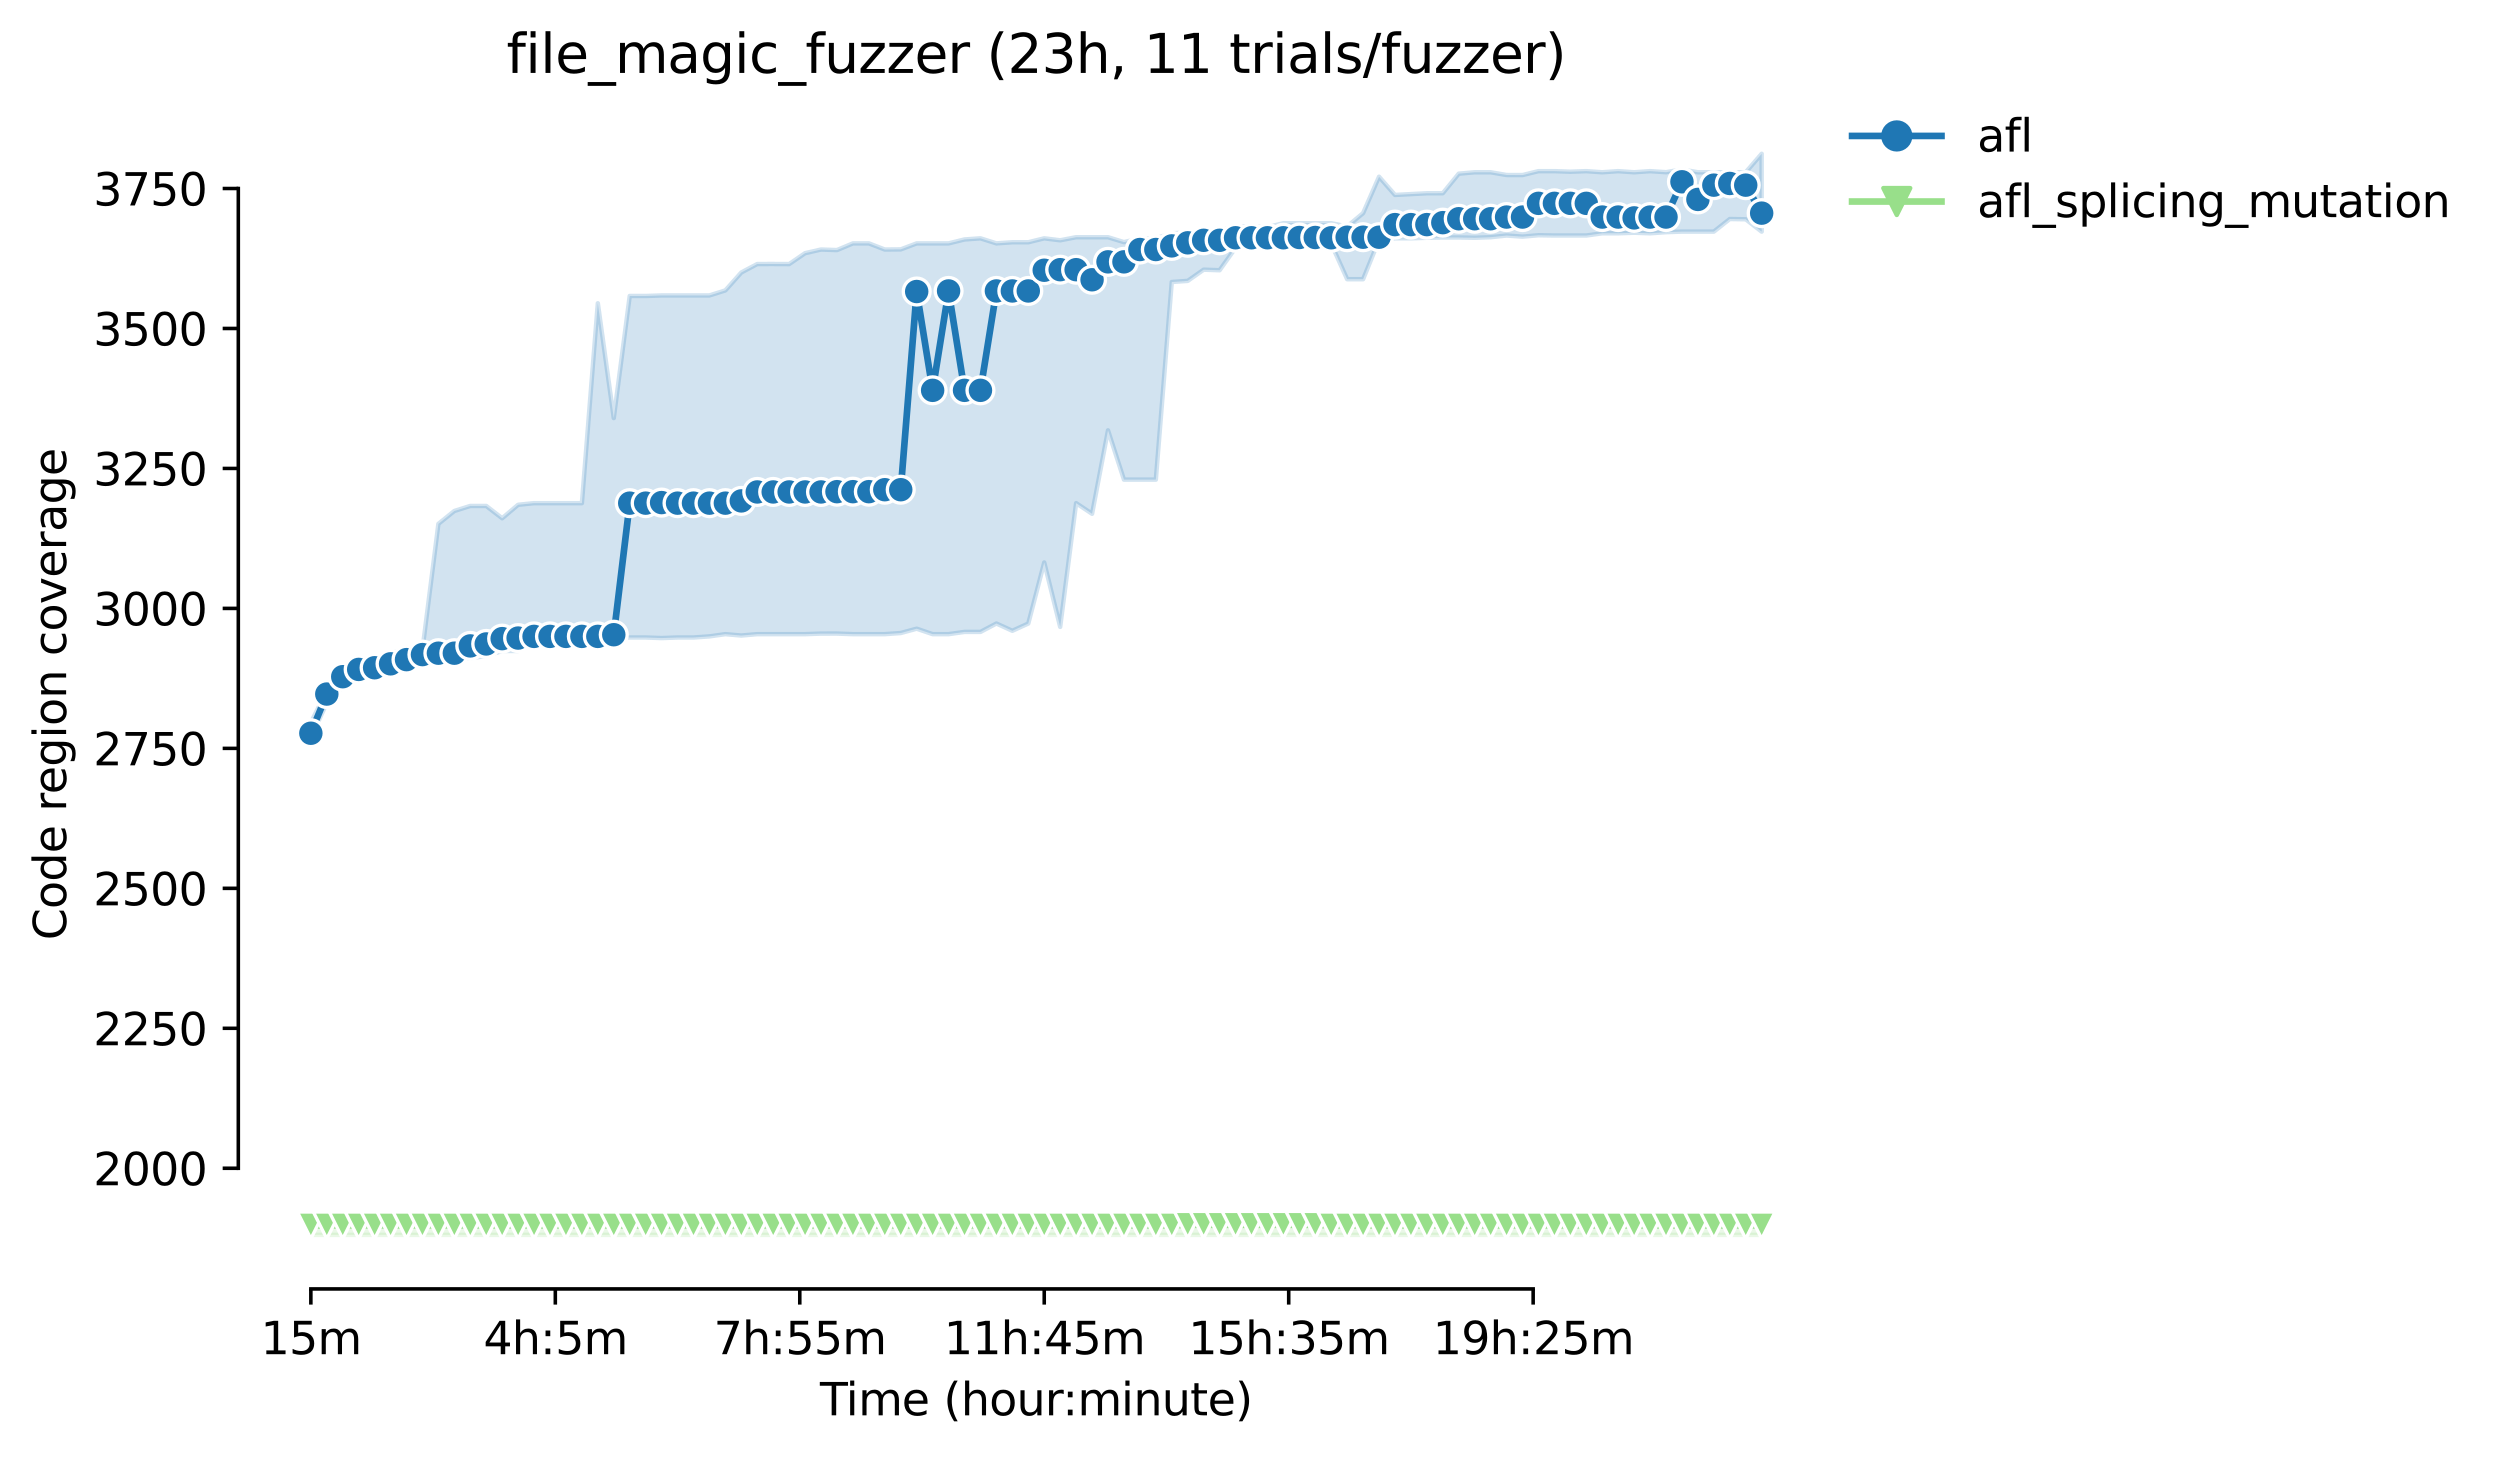 <?xml version="1.0" encoding="utf-8" standalone="no"?>
<!DOCTYPE svg PUBLIC "-//W3C//DTD SVG 1.1//EN"
  "http://www.w3.org/Graphics/SVG/1.1/DTD/svg11.dtd">
<svg height="325.986pt" version="1.1" viewBox="0 0 559.433 325.986" width="559.433pt" xmlns="http://www.w3.org/2000/svg" xmlns:xlink="http://www.w3.org/1999/xlink">
 <defs>
  <style type="text/css">*{stroke-linecap:butt;stroke-linejoin:round;}</style>
 </defs>
 <g id="figure_1">
  <g id="patch_1">
   <path d="M 0 325.986 
L 559.433 325.986 
L 559.433 0 
L 0 0 
z
" style="fill:#ffffff;"/>
  </g>
  <g id="axes_1">
   <g id="patch_2">
    <path d="M 53.328 288.43 
L 410.448 288.43 
L 410.448 22.318 
L 53.328 22.318 
z
" style="fill:#ffffff;"/>
   </g>
   <g id="PolyCollection_1">
    <defs>
     <path d="M 69.561 -164.285 
L 69.561 -160.903 
L 73.128 -168.67 
L 76.696 -172.178 
L 80.264 -174.308 
L 83.831 -176.438 
L 87.399 -176.688 
L 90.967 -177.44 
L 94.534 -177.565 
L 98.102 -178.565 
L 101.67 -178.317 
L 105.237 -178.693 
L 108.805 -179.194 
L 112.372 -180.322 
L 115.94 -180.322 
L 119.508 -182.953 
L 123.075 -182.953 
L 126.643 -182.953 
L 130.211 -183.078 
L 133.778 -183.203 
L 137.346 -183.325 
L 140.913 -183.328 
L 144.481 -183.328 
L 148.049 -183.203 
L 151.616 -183.328 
L 155.184 -183.328 
L 158.752 -183.579 
L 162.319 -184.08 
L 165.887 -183.767 
L 169.455 -184.08 
L 173.022 -184.08 
L 176.59 -184.08 
L 180.157 -184.08 
L 183.725 -184.202 
L 187.293 -184.205 
L 190.86 -184.08 
L 194.428 -184.08 
L 197.996 -184.08 
L 201.563 -184.331 
L 205.131 -185.302 
L 208.699 -184.08 
L 212.266 -184.08 
L 215.834 -184.581 
L 219.401 -184.581 
L 222.969 -186.46 
L 226.537 -184.832 
L 230.104 -186.46 
L 233.672 -200.116 
L 237.24 -185.709 
L 240.807 -213.396 
L 244.375 -211.016 
L 247.942 -229.683 
L 251.51 -218.658 
L 255.078 -218.658 
L 258.645 -218.658 
L 262.213 -262.883 
L 265.781 -263.133 
L 269.348 -265.639 
L 272.916 -265.514 
L 276.484 -270.525 
L 280.051 -270.525 
L 283.619 -271.652 
L 287.186 -271.652 
L 290.754 -271.652 
L 294.322 -271.652 
L 297.889 -271.449 
L 301.457 -263.509 
L 305.025 -263.509 
L 308.592 -272.279 
L 312.16 -272.655 
L 315.727 -272.655 
L 319.295 -272.78 
L 322.863 -272.843 
L 326.43 -272.843 
L 329.998 -272.774 
L 333.566 -272.905 
L 337.133 -273.281 
L 340.701 -273.03 
L 344.269 -273.344 
L 347.836 -273.281 
L 351.404 -273.281 
L 354.971 -273.281 
L 358.539 -273.782 
L 362.107 -273.782 
L 365.674 -273.907 
L 369.242 -273.782 
L 372.81 -274.033 
L 376.377 -274.158 
L 379.945 -274.158 
L 383.513 -274.158 
L 387.08 -276.977 
L 390.648 -276.914 
L 394.215 -274.158 
L 394.215 -291.572 
L 394.215 -291.572 
L 390.648 -287.438 
L 387.08 -287.438 
L 383.513 -287.438 
L 379.945 -287.438 
L 376.377 -288.064 
L 372.81 -287.454 
L 369.242 -287.689 
L 365.674 -287.438 
L 362.107 -287.689 
L 358.539 -287.438 
L 354.971 -287.689 
L 351.404 -287.563 
L 347.836 -287.689 
L 344.269 -287.689 
L 340.701 -286.812 
L 337.133 -286.827 
L 333.566 -287.438 
L 329.998 -287.438 
L 326.43 -287.125 
L 322.863 -282.748 
L 319.295 -282.74 
L 315.727 -282.552 
L 312.16 -282.364 
L 308.592 -286.436 
L 305.025 -278.292 
L 301.457 -275.304 
L 297.889 -276.037 
L 294.322 -276.037 
L 290.754 -276.037 
L 287.186 -276.037 
L 283.619 -275.16 
L 280.051 -275.286 
L 276.484 -275.286 
L 272.916 -274.471 
L 269.348 -274.283 
L 265.781 -273.97 
L 262.213 -273.782 
L 258.645 -272.655 
L 255.078 -272.655 
L 251.51 -271.806 
L 247.942 -272.905 
L 244.375 -272.905 
L 240.807 -272.905 
L 237.24 -272.216 
L 233.672 -272.655 
L 230.104 -271.778 
L 226.537 -271.778 
L 222.969 -271.527 
L 219.401 -272.655 
L 215.834 -272.404 
L 212.266 -271.527 
L 208.699 -271.527 
L 205.131 -271.527 
L 201.563 -270.183 
L 197.996 -270.149 
L 194.428 -271.527 
L 190.86 -271.527 
L 187.293 -270.024 
L 183.725 -270.149 
L 180.157 -269.335 
L 176.59 -266.892 
L 173.022 -266.912 
L 169.455 -266.906 
L 165.887 -265.012 
L 162.319 -261.003 
L 158.752 -259.876 
L 155.184 -259.876 
L 151.616 -259.876 
L 148.049 -259.876 
L 144.481 -259.751 
L 140.913 -259.751 
L 137.346 -232.439 
L 133.778 -258.122 
L 130.211 -213.396 
L 126.643 -213.396 
L 123.075 -213.396 
L 119.508 -213.396 
L 115.94 -213.03 
L 112.372 -210.014 
L 108.805 -212.77 
L 105.237 -212.77 
L 101.67 -211.642 
L 98.102 -208.761 
L 94.534 -180.635 
L 90.967 -180.823 
L 87.399 -179.82 
L 83.831 -178.693 
L 80.264 -177.44 
L 76.696 -175.31 
L 73.128 -171.439 
L 69.561 -164.285 
z
" id="m3b5846bfe4" style="stroke:#1f77b4;stroke-opacity:0.2;"/>
    </defs>
    <g clip-path="url(#pfbb84a8997)">
     <use style="fill:#1f77b4;fill-opacity:0.2;stroke:#1f77b4;stroke-opacity:0.2;" x="0" xlink:href="#m3b5846bfe4" y="325.986"/>
    </g>
   </g>
   <g id="PolyCollection_2">
    <defs>
     <path d="M 69.561 -52.033 
L 69.561 -49.652 
L 73.128 -49.652 
L 76.696 -49.652 
L 80.264 -49.652 
L 83.831 -49.652 
L 87.399 -49.652 
L 90.967 -49.652 
L 94.534 -49.652 
L 98.102 -49.652 
L 101.67 -49.652 
L 105.237 -49.652 
L 108.805 -49.652 
L 112.372 -49.652 
L 115.94 -49.652 
L 119.508 -49.652 
L 123.075 -49.652 
L 126.643 -49.652 
L 130.211 -49.652 
L 133.778 -49.652 
L 137.346 -49.652 
L 140.913 -49.652 
L 144.481 -49.652 
L 148.049 -49.652 
L 151.616 -49.652 
L 155.184 -49.652 
L 158.752 -49.652 
L 162.319 -49.652 
L 165.887 -49.652 
L 169.455 -49.652 
L 173.022 -49.652 
L 176.59 -49.652 
L 180.157 -49.652 
L 183.725 -49.652 
L 187.293 -49.652 
L 190.86 -49.652 
L 194.428 -49.652 
L 197.996 -49.652 
L 201.563 -49.652 
L 205.131 -49.652 
L 208.699 -49.652 
L 212.266 -49.652 
L 215.834 -49.652 
L 219.401 -49.652 
L 222.969 -49.652 
L 226.537 -49.652 
L 230.104 -49.652 
L 233.672 -49.652 
L 237.24 -49.652 
L 240.807 -49.652 
L 244.375 -49.652 
L 247.942 -49.652 
L 251.51 -49.652 
L 255.078 -49.652 
L 258.645 -49.652 
L 262.213 -49.652 
L 265.781 -49.652 
L 269.348 -49.652 
L 272.916 -49.652 
L 276.484 -49.652 
L 280.051 -49.652 
L 283.619 -49.652 
L 287.186 -49.652 
L 290.754 -49.652 
L 294.322 -49.652 
L 297.889 -49.652 
L 301.457 -49.652 
L 305.025 -49.652 
L 308.592 -49.652 
L 312.16 -49.652 
L 315.727 -49.652 
L 319.295 -49.652 
L 322.863 -49.652 
L 326.43 -49.652 
L 329.998 -49.652 
L 333.566 -49.652 
L 337.133 -49.652 
L 340.701 -49.652 
L 344.269 -49.652 
L 347.836 -49.652 
L 351.404 -49.652 
L 354.971 -49.652 
L 358.539 -49.652 
L 362.107 -49.652 
L 365.674 -49.652 
L 369.242 -49.652 
L 372.81 -49.652 
L 376.377 -49.652 
L 379.945 -49.652 
L 383.513 -49.652 
L 387.08 -49.652 
L 390.648 -49.652 
L 394.215 -49.652 
L 394.215 -52.033 
L 394.215 -52.033 
L 390.648 -52.033 
L 387.08 -52.033 
L 383.513 -52.033 
L 379.945 -52.033 
L 376.377 -52.033 
L 372.81 -52.033 
L 369.242 -52.033 
L 365.674 -52.033 
L 362.107 -52.033 
L 358.539 -52.033 
L 354.971 -52.033 
L 351.404 -52.033 
L 347.836 -52.033 
L 344.269 -52.033 
L 340.701 -52.033 
L 337.133 -52.033 
L 333.566 -52.033 
L 329.998 -52.033 
L 326.43 -52.033 
L 322.863 -52.033 
L 319.295 -52.033 
L 315.727 -52.033 
L 312.16 -52.033 
L 308.592 -52.033 
L 305.025 -52.033 
L 301.457 -52.033 
L 297.889 -52.033 
L 294.322 -52.033 
L 290.754 -52.033 
L 287.186 -52.033 
L 283.619 -52.033 
L 280.051 -52.033 
L 276.484 -52.033 
L 272.916 -52.033 
L 269.348 -52.033 
L 265.781 -52.033 
L 262.213 -52.033 
L 258.645 -52.033 
L 255.078 -52.033 
L 251.51 -52.033 
L 247.942 -52.033 
L 244.375 -52.033 
L 240.807 -52.033 
L 237.24 -52.033 
L 233.672 -52.033 
L 230.104 -52.033 
L 226.537 -52.033 
L 222.969 -52.033 
L 219.401 -52.033 
L 215.834 -52.033 
L 212.266 -52.033 
L 208.699 -52.033 
L 205.131 -52.033 
L 201.563 -52.033 
L 197.996 -52.033 
L 194.428 -52.033 
L 190.86 -52.033 
L 187.293 -52.033 
L 183.725 -52.033 
L 180.157 -52.033 
L 176.59 -52.033 
L 173.022 -52.033 
L 169.455 -52.033 
L 165.887 -52.033 
L 162.319 -52.033 
L 158.752 -52.033 
L 155.184 -52.033 
L 151.616 -52.033 
L 148.049 -52.033 
L 144.481 -52.033 
L 140.913 -52.033 
L 137.346 -52.033 
L 133.778 -52.033 
L 130.211 -52.033 
L 126.643 -52.033 
L 123.075 -52.033 
L 119.508 -52.033 
L 115.94 -52.033 
L 112.372 -52.033 
L 108.805 -52.033 
L 105.237 -52.033 
L 101.67 -52.033 
L 98.102 -52.033 
L 94.534 -52.033 
L 90.967 -52.033 
L 87.399 -52.033 
L 83.831 -52.033 
L 80.264 -52.033 
L 76.696 -52.033 
L 73.128 -52.033 
L 69.561 -52.033 
z
" id="mef5f0f4bf2" style="stroke:#98df8a;stroke-opacity:0.2;"/>
    </defs>
    <g clip-path="url(#pfbb84a8997)">
     <use style="fill:#98df8a;fill-opacity:0.2;stroke:#98df8a;stroke-opacity:0.2;" x="0" xlink:href="#mef5f0f4bf2" y="325.986"/>
    </g>
   </g>
   <g id="matplotlib.axis_1">
    <g id="xtick_1">
     <g id="line2d_1">
      <defs>
       <path d="M 0 0 
L 0 3.5 
" id="mb302ed8d46" style="stroke:#000000;stroke-width:0.8;"/>
      </defs>
      <g>
       <use style="stroke:#000000;stroke-width:0.8;" x="69.561" xlink:href="#mb302ed8d46" y="288.43"/>
      </g>
     </g>
     <g id="text_1">
      <!-- 15m -->
      <g transform="translate(58.328 303.029)scale(0.1 -0.1)">
       <defs>
        <path d="M 794 531 
L 1825 531 
L 1825 4091 
L 703 3866 
L 703 4441 
L 1819 4666 
L 2450 4666 
L 2450 531 
L 3481 531 
L 3481 0 
L 794 0 
L 794 531 
z
" id="DejaVuSans-31" transform="scale(0.016)"/>
        <path d="M 691 4666 
L 3169 4666 
L 3169 4134 
L 1269 4134 
L 1269 2991 
Q 1406 3038 1543 3061 
Q 1681 3084 1819 3084 
Q 2600 3084 3056 2656 
Q 3513 2228 3513 1497 
Q 3513 744 3044 326 
Q 2575 -91 1722 -91 
Q 1428 -91 1123 -41 
Q 819 9 494 109 
L 494 744 
Q 775 591 1075 516 
Q 1375 441 1709 441 
Q 2250 441 2565 725 
Q 2881 1009 2881 1497 
Q 2881 1984 2565 2268 
Q 2250 2553 1709 2553 
Q 1456 2553 1204 2497 
Q 953 2441 691 2322 
L 691 4666 
z
" id="DejaVuSans-35" transform="scale(0.016)"/>
        <path d="M 3328 2828 
Q 3544 3216 3844 3400 
Q 4144 3584 4550 3584 
Q 5097 3584 5394 3201 
Q 5691 2819 5691 2113 
L 5691 0 
L 5113 0 
L 5113 2094 
Q 5113 2597 4934 2840 
Q 4756 3084 4391 3084 
Q 3944 3084 3684 2787 
Q 3425 2491 3425 1978 
L 3425 0 
L 2847 0 
L 2847 2094 
Q 2847 2600 2669 2842 
Q 2491 3084 2119 3084 
Q 1678 3084 1418 2786 
Q 1159 2488 1159 1978 
L 1159 0 
L 581 0 
L 581 3500 
L 1159 3500 
L 1159 2956 
Q 1356 3278 1631 3431 
Q 1906 3584 2284 3584 
Q 2666 3584 2933 3390 
Q 3200 3197 3328 2828 
z
" id="DejaVuSans-6d" transform="scale(0.016)"/>
       </defs>
       <use xlink:href="#DejaVuSans-31"/>
       <use x="63.623" xlink:href="#DejaVuSans-35"/>
       <use x="127.246" xlink:href="#DejaVuSans-6d"/>
      </g>
     </g>
    </g>
    <g id="xtick_2">
     <g id="line2d_2">
      <g>
       <use style="stroke:#000000;stroke-width:0.8;" x="124.265" xlink:href="#mb302ed8d46" y="288.43"/>
      </g>
     </g>
     <g id="text_2">
      <!-- 4h:5m -->
      <g transform="translate(108.179 303.029)scale(0.1 -0.1)">
       <defs>
        <path d="M 2419 4116 
L 825 1625 
L 2419 1625 
L 2419 4116 
z
M 2253 4666 
L 3047 4666 
L 3047 1625 
L 3713 1625 
L 3713 1100 
L 3047 1100 
L 3047 0 
L 2419 0 
L 2419 1100 
L 313 1100 
L 313 1709 
L 2253 4666 
z
" id="DejaVuSans-34" transform="scale(0.016)"/>
        <path d="M 3513 2113 
L 3513 0 
L 2938 0 
L 2938 2094 
Q 2938 2591 2744 2837 
Q 2550 3084 2163 3084 
Q 1697 3084 1428 2787 
Q 1159 2491 1159 1978 
L 1159 0 
L 581 0 
L 581 4863 
L 1159 4863 
L 1159 2956 
Q 1366 3272 1645 3428 
Q 1925 3584 2291 3584 
Q 2894 3584 3203 3211 
Q 3513 2838 3513 2113 
z
" id="DejaVuSans-68" transform="scale(0.016)"/>
        <path d="M 750 794 
L 1409 794 
L 1409 0 
L 750 0 
L 750 794 
z
M 750 3309 
L 1409 3309 
L 1409 2516 
L 750 2516 
L 750 3309 
z
" id="DejaVuSans-3a" transform="scale(0.016)"/>
       </defs>
       <use xlink:href="#DejaVuSans-34"/>
       <use x="63.623" xlink:href="#DejaVuSans-68"/>
       <use x="127.002" xlink:href="#DejaVuSans-3a"/>
       <use x="160.693" xlink:href="#DejaVuSans-35"/>
       <use x="224.316" xlink:href="#DejaVuSans-6d"/>
      </g>
     </g>
    </g>
    <g id="xtick_3">
     <g id="line2d_3">
      <g>
       <use style="stroke:#000000;stroke-width:0.8;" x="178.968" xlink:href="#mb302ed8d46" y="288.43"/>
      </g>
     </g>
     <g id="text_3">
      <!-- 7h:55m -->
      <g transform="translate(159.701 303.029)scale(0.1 -0.1)">
       <defs>
        <path d="M 525 4666 
L 3525 4666 
L 3525 4397 
L 1831 0 
L 1172 0 
L 2766 4134 
L 525 4134 
L 525 4666 
z
" id="DejaVuSans-37" transform="scale(0.016)"/>
       </defs>
       <use xlink:href="#DejaVuSans-37"/>
       <use x="63.623" xlink:href="#DejaVuSans-68"/>
       <use x="127.002" xlink:href="#DejaVuSans-3a"/>
       <use x="160.693" xlink:href="#DejaVuSans-35"/>
       <use x="224.316" xlink:href="#DejaVuSans-35"/>
       <use x="287.939" xlink:href="#DejaVuSans-6d"/>
      </g>
     </g>
    </g>
    <g id="xtick_4">
     <g id="line2d_4">
      <g>
       <use style="stroke:#000000;stroke-width:0.8;" x="233.672" xlink:href="#mb302ed8d46" y="288.43"/>
      </g>
     </g>
     <g id="text_4">
      <!-- 11h:45m -->
      <g transform="translate(211.224 303.029)scale(0.1 -0.1)">
       <use xlink:href="#DejaVuSans-31"/>
       <use x="63.623" xlink:href="#DejaVuSans-31"/>
       <use x="127.246" xlink:href="#DejaVuSans-68"/>
       <use x="190.625" xlink:href="#DejaVuSans-3a"/>
       <use x="224.316" xlink:href="#DejaVuSans-34"/>
       <use x="287.939" xlink:href="#DejaVuSans-35"/>
       <use x="351.562" xlink:href="#DejaVuSans-6d"/>
      </g>
     </g>
    </g>
    <g id="xtick_5">
     <g id="line2d_5">
      <g>
       <use style="stroke:#000000;stroke-width:0.8;" x="288.376" xlink:href="#mb302ed8d46" y="288.43"/>
      </g>
     </g>
     <g id="text_5">
      <!-- 15h:35m -->
      <g transform="translate(265.927 303.029)scale(0.1 -0.1)">
       <defs>
        <path d="M 2597 2516 
Q 3050 2419 3304 2112 
Q 3559 1806 3559 1356 
Q 3559 666 3084 287 
Q 2609 -91 1734 -91 
Q 1441 -91 1130 -33 
Q 819 25 488 141 
L 488 750 
Q 750 597 1062 519 
Q 1375 441 1716 441 
Q 2309 441 2620 675 
Q 2931 909 2931 1356 
Q 2931 1769 2642 2001 
Q 2353 2234 1838 2234 
L 1294 2234 
L 1294 2753 
L 1863 2753 
Q 2328 2753 2575 2939 
Q 2822 3125 2822 3475 
Q 2822 3834 2567 4026 
Q 2313 4219 1838 4219 
Q 1578 4219 1281 4162 
Q 984 4106 628 3988 
L 628 4550 
Q 988 4650 1302 4700 
Q 1616 4750 1894 4750 
Q 2613 4750 3031 4423 
Q 3450 4097 3450 3541 
Q 3450 3153 3228 2886 
Q 3006 2619 2597 2516 
z
" id="DejaVuSans-33" transform="scale(0.016)"/>
       </defs>
       <use xlink:href="#DejaVuSans-31"/>
       <use x="63.623" xlink:href="#DejaVuSans-35"/>
       <use x="127.246" xlink:href="#DejaVuSans-68"/>
       <use x="190.625" xlink:href="#DejaVuSans-3a"/>
       <use x="224.316" xlink:href="#DejaVuSans-33"/>
       <use x="287.939" xlink:href="#DejaVuSans-35"/>
       <use x="351.562" xlink:href="#DejaVuSans-6d"/>
      </g>
     </g>
    </g>
    <g id="xtick_6">
     <g id="line2d_6">
      <g>
       <use style="stroke:#000000;stroke-width:0.8;" x="343.079" xlink:href="#mb302ed8d46" y="288.43"/>
      </g>
     </g>
     <g id="text_6">
      <!-- 19h:25m -->
      <g transform="translate(320.631 303.029)scale(0.1 -0.1)">
       <defs>
        <path d="M 703 97 
L 703 672 
Q 941 559 1184 500 
Q 1428 441 1663 441 
Q 2288 441 2617 861 
Q 2947 1281 2994 2138 
Q 2813 1869 2534 1725 
Q 2256 1581 1919 1581 
Q 1219 1581 811 2004 
Q 403 2428 403 3163 
Q 403 3881 828 4315 
Q 1253 4750 1959 4750 
Q 2769 4750 3195 4129 
Q 3622 3509 3622 2328 
Q 3622 1225 3098 567 
Q 2575 -91 1691 -91 
Q 1453 -91 1209 -44 
Q 966 3 703 97 
z
M 1959 2075 
Q 2384 2075 2632 2365 
Q 2881 2656 2881 3163 
Q 2881 3666 2632 3958 
Q 2384 4250 1959 4250 
Q 1534 4250 1286 3958 
Q 1038 3666 1038 3163 
Q 1038 2656 1286 2365 
Q 1534 2075 1959 2075 
z
" id="DejaVuSans-39" transform="scale(0.016)"/>
        <path d="M 1228 531 
L 3431 531 
L 3431 0 
L 469 0 
L 469 531 
Q 828 903 1448 1529 
Q 2069 2156 2228 2338 
Q 2531 2678 2651 2914 
Q 2772 3150 2772 3378 
Q 2772 3750 2511 3984 
Q 2250 4219 1831 4219 
Q 1534 4219 1204 4116 
Q 875 4013 500 3803 
L 500 4441 
Q 881 4594 1212 4672 
Q 1544 4750 1819 4750 
Q 2544 4750 2975 4387 
Q 3406 4025 3406 3419 
Q 3406 3131 3298 2873 
Q 3191 2616 2906 2266 
Q 2828 2175 2409 1742 
Q 1991 1309 1228 531 
z
" id="DejaVuSans-32" transform="scale(0.016)"/>
       </defs>
       <use xlink:href="#DejaVuSans-31"/>
       <use x="63.623" xlink:href="#DejaVuSans-39"/>
       <use x="127.246" xlink:href="#DejaVuSans-68"/>
       <use x="190.625" xlink:href="#DejaVuSans-3a"/>
       <use x="224.316" xlink:href="#DejaVuSans-32"/>
       <use x="287.939" xlink:href="#DejaVuSans-35"/>
       <use x="351.562" xlink:href="#DejaVuSans-6d"/>
      </g>
     </g>
    </g>
    <g id="text_7">
     <!-- Time (hour:minute) -->
     <g transform="translate(183.481 316.707)scale(0.1 -0.1)">
      <defs>
       <path d="M -19 4666 
L 3928 4666 
L 3928 4134 
L 2272 4134 
L 2272 0 
L 1638 0 
L 1638 4134 
L -19 4134 
L -19 4666 
z
" id="DejaVuSans-54" transform="scale(0.016)"/>
       <path d="M 603 3500 
L 1178 3500 
L 1178 0 
L 603 0 
L 603 3500 
z
M 603 4863 
L 1178 4863 
L 1178 4134 
L 603 4134 
L 603 4863 
z
" id="DejaVuSans-69" transform="scale(0.016)"/>
       <path d="M 3597 1894 
L 3597 1613 
L 953 1613 
Q 991 1019 1311 708 
Q 1631 397 2203 397 
Q 2534 397 2845 478 
Q 3156 559 3463 722 
L 3463 178 
Q 3153 47 2828 -22 
Q 2503 -91 2169 -91 
Q 1331 -91 842 396 
Q 353 884 353 1716 
Q 353 2575 817 3079 
Q 1281 3584 2069 3584 
Q 2775 3584 3186 3129 
Q 3597 2675 3597 1894 
z
M 3022 2063 
Q 3016 2534 2758 2815 
Q 2500 3097 2075 3097 
Q 1594 3097 1305 2825 
Q 1016 2553 972 2059 
L 3022 2063 
z
" id="DejaVuSans-65" transform="scale(0.016)"/>
       <path id="DejaVuSans-20" transform="scale(0.016)"/>
       <path d="M 1984 4856 
Q 1566 4138 1362 3434 
Q 1159 2731 1159 2009 
Q 1159 1288 1364 580 
Q 1569 -128 1984 -844 
L 1484 -844 
Q 1016 -109 783 600 
Q 550 1309 550 2009 
Q 550 2706 781 3412 
Q 1013 4119 1484 4856 
L 1984 4856 
z
" id="DejaVuSans-28" transform="scale(0.016)"/>
       <path d="M 1959 3097 
Q 1497 3097 1228 2736 
Q 959 2375 959 1747 
Q 959 1119 1226 758 
Q 1494 397 1959 397 
Q 2419 397 2687 759 
Q 2956 1122 2956 1747 
Q 2956 2369 2687 2733 
Q 2419 3097 1959 3097 
z
M 1959 3584 
Q 2709 3584 3137 3096 
Q 3566 2609 3566 1747 
Q 3566 888 3137 398 
Q 2709 -91 1959 -91 
Q 1206 -91 779 398 
Q 353 888 353 1747 
Q 353 2609 779 3096 
Q 1206 3584 1959 3584 
z
" id="DejaVuSans-6f" transform="scale(0.016)"/>
       <path d="M 544 1381 
L 544 3500 
L 1119 3500 
L 1119 1403 
Q 1119 906 1312 657 
Q 1506 409 1894 409 
Q 2359 409 2629 706 
Q 2900 1003 2900 1516 
L 2900 3500 
L 3475 3500 
L 3475 0 
L 2900 0 
L 2900 538 
Q 2691 219 2414 64 
Q 2138 -91 1772 -91 
Q 1169 -91 856 284 
Q 544 659 544 1381 
z
M 1991 3584 
L 1991 3584 
z
" id="DejaVuSans-75" transform="scale(0.016)"/>
       <path d="M 2631 2963 
Q 2534 3019 2420 3045 
Q 2306 3072 2169 3072 
Q 1681 3072 1420 2755 
Q 1159 2438 1159 1844 
L 1159 0 
L 581 0 
L 581 3500 
L 1159 3500 
L 1159 2956 
Q 1341 3275 1631 3429 
Q 1922 3584 2338 3584 
Q 2397 3584 2469 3576 
Q 2541 3569 2628 3553 
L 2631 2963 
z
" id="DejaVuSans-72" transform="scale(0.016)"/>
       <path d="M 3513 2113 
L 3513 0 
L 2938 0 
L 2938 2094 
Q 2938 2591 2744 2837 
Q 2550 3084 2163 3084 
Q 1697 3084 1428 2787 
Q 1159 2491 1159 1978 
L 1159 0 
L 581 0 
L 581 3500 
L 1159 3500 
L 1159 2956 
Q 1366 3272 1645 3428 
Q 1925 3584 2291 3584 
Q 2894 3584 3203 3211 
Q 3513 2838 3513 2113 
z
" id="DejaVuSans-6e" transform="scale(0.016)"/>
       <path d="M 1172 4494 
L 1172 3500 
L 2356 3500 
L 2356 3053 
L 1172 3053 
L 1172 1153 
Q 1172 725 1289 603 
Q 1406 481 1766 481 
L 2356 481 
L 2356 0 
L 1766 0 
Q 1100 0 847 248 
Q 594 497 594 1153 
L 594 3053 
L 172 3053 
L 172 3500 
L 594 3500 
L 594 4494 
L 1172 4494 
z
" id="DejaVuSans-74" transform="scale(0.016)"/>
       <path d="M 513 4856 
L 1013 4856 
Q 1481 4119 1714 3412 
Q 1947 2706 1947 2009 
Q 1947 1309 1714 600 
Q 1481 -109 1013 -844 
L 513 -844 
Q 928 -128 1133 580 
Q 1338 1288 1338 2009 
Q 1338 2731 1133 3434 
Q 928 4138 513 4856 
z
" id="DejaVuSans-29" transform="scale(0.016)"/>
      </defs>
      <use xlink:href="#DejaVuSans-54"/>
      <use x="57.959" xlink:href="#DejaVuSans-69"/>
      <use x="85.742" xlink:href="#DejaVuSans-6d"/>
      <use x="183.154" xlink:href="#DejaVuSans-65"/>
      <use x="244.678" xlink:href="#DejaVuSans-20"/>
      <use x="276.465" xlink:href="#DejaVuSans-28"/>
      <use x="315.479" xlink:href="#DejaVuSans-68"/>
      <use x="378.857" xlink:href="#DejaVuSans-6f"/>
      <use x="440.039" xlink:href="#DejaVuSans-75"/>
      <use x="503.418" xlink:href="#DejaVuSans-72"/>
      <use x="542.781" xlink:href="#DejaVuSans-3a"/>
      <use x="576.473" xlink:href="#DejaVuSans-6d"/>
      <use x="673.885" xlink:href="#DejaVuSans-69"/>
      <use x="701.668" xlink:href="#DejaVuSans-6e"/>
      <use x="765.047" xlink:href="#DejaVuSans-75"/>
      <use x="828.426" xlink:href="#DejaVuSans-74"/>
      <use x="867.635" xlink:href="#DejaVuSans-65"/>
      <use x="929.158" xlink:href="#DejaVuSans-29"/>
     </g>
    </g>
   </g>
   <g id="matplotlib.axis_2">
    <g id="ytick_1">
     <g id="line2d_7">
      <defs>
       <path d="M 0 0 
L -3.5 0 
" id="m22da2655b3" style="stroke:#000000;stroke-width:0.8;"/>
      </defs>
      <g>
       <use style="stroke:#000000;stroke-width:0.8;" x="53.328" xlink:href="#m22da2655b3" y="261.426"/>
      </g>
     </g>
     <g id="text_8">
      <!-- 2000 -->
      <g transform="translate(20.878 265.225)scale(0.1 -0.1)">
       <defs>
        <path d="M 2034 4250 
Q 1547 4250 1301 3770 
Q 1056 3291 1056 2328 
Q 1056 1369 1301 889 
Q 1547 409 2034 409 
Q 2525 409 2770 889 
Q 3016 1369 3016 2328 
Q 3016 3291 2770 3770 
Q 2525 4250 2034 4250 
z
M 2034 4750 
Q 2819 4750 3233 4129 
Q 3647 3509 3647 2328 
Q 3647 1150 3233 529 
Q 2819 -91 2034 -91 
Q 1250 -91 836 529 
Q 422 1150 422 2328 
Q 422 3509 836 4129 
Q 1250 4750 2034 4750 
z
" id="DejaVuSans-30" transform="scale(0.016)"/>
       </defs>
       <use xlink:href="#DejaVuSans-32"/>
       <use x="63.623" xlink:href="#DejaVuSans-30"/>
       <use x="127.246" xlink:href="#DejaVuSans-30"/>
       <use x="190.869" xlink:href="#DejaVuSans-30"/>
      </g>
     </g>
    </g>
    <g id="ytick_2">
     <g id="line2d_8">
      <g>
       <use style="stroke:#000000;stroke-width:0.8;" x="53.328" xlink:href="#m22da2655b3" y="230.105"/>
      </g>
     </g>
     <g id="text_9">
      <!-- 2250 -->
      <g transform="translate(20.878 233.904)scale(0.1 -0.1)">
       <use xlink:href="#DejaVuSans-32"/>
       <use x="63.623" xlink:href="#DejaVuSans-32"/>
       <use x="127.246" xlink:href="#DejaVuSans-35"/>
       <use x="190.869" xlink:href="#DejaVuSans-30"/>
      </g>
     </g>
    </g>
    <g id="ytick_3">
     <g id="line2d_9">
      <g>
       <use style="stroke:#000000;stroke-width:0.8;" x="53.328" xlink:href="#m22da2655b3" y="198.784"/>
      </g>
     </g>
     <g id="text_10">
      <!-- 2500 -->
      <g transform="translate(20.878 202.584)scale(0.1 -0.1)">
       <use xlink:href="#DejaVuSans-32"/>
       <use x="63.623" xlink:href="#DejaVuSans-35"/>
       <use x="127.246" xlink:href="#DejaVuSans-30"/>
       <use x="190.869" xlink:href="#DejaVuSans-30"/>
      </g>
     </g>
    </g>
    <g id="ytick_4">
     <g id="line2d_10">
      <g>
       <use style="stroke:#000000;stroke-width:0.8;" x="53.328" xlink:href="#m22da2655b3" y="167.464"/>
      </g>
     </g>
     <g id="text_11">
      <!-- 2750 -->
      <g transform="translate(20.878 171.263)scale(0.1 -0.1)">
       <use xlink:href="#DejaVuSans-32"/>
       <use x="63.623" xlink:href="#DejaVuSans-37"/>
       <use x="127.246" xlink:href="#DejaVuSans-35"/>
       <use x="190.869" xlink:href="#DejaVuSans-30"/>
      </g>
     </g>
    </g>
    <g id="ytick_5">
     <g id="line2d_11">
      <g>
       <use style="stroke:#000000;stroke-width:0.8;" x="53.328" xlink:href="#m22da2655b3" y="136.143"/>
      </g>
     </g>
     <g id="text_12">
      <!-- 3000 -->
      <g transform="translate(20.878 139.943)scale(0.1 -0.1)">
       <use xlink:href="#DejaVuSans-33"/>
       <use x="63.623" xlink:href="#DejaVuSans-30"/>
       <use x="127.246" xlink:href="#DejaVuSans-30"/>
       <use x="190.869" xlink:href="#DejaVuSans-30"/>
      </g>
     </g>
    </g>
    <g id="ytick_6">
     <g id="line2d_12">
      <g>
       <use style="stroke:#000000;stroke-width:0.8;" x="53.328" xlink:href="#m22da2655b3" y="104.823"/>
      </g>
     </g>
     <g id="text_13">
      <!-- 3250 -->
      <g transform="translate(20.878 108.622)scale(0.1 -0.1)">
       <use xlink:href="#DejaVuSans-33"/>
       <use x="63.623" xlink:href="#DejaVuSans-32"/>
       <use x="127.246" xlink:href="#DejaVuSans-35"/>
       <use x="190.869" xlink:href="#DejaVuSans-30"/>
      </g>
     </g>
    </g>
    <g id="ytick_7">
     <g id="line2d_13">
      <g>
       <use style="stroke:#000000;stroke-width:0.8;" x="53.328" xlink:href="#m22da2655b3" y="73.502"/>
      </g>
     </g>
     <g id="text_14">
      <!-- 3500 -->
      <g transform="translate(20.878 77.301)scale(0.1 -0.1)">
       <use xlink:href="#DejaVuSans-33"/>
       <use x="63.623" xlink:href="#DejaVuSans-35"/>
       <use x="127.246" xlink:href="#DejaVuSans-30"/>
       <use x="190.869" xlink:href="#DejaVuSans-30"/>
      </g>
     </g>
    </g>
    <g id="ytick_8">
     <g id="line2d_14">
      <g>
       <use style="stroke:#000000;stroke-width:0.8;" x="53.328" xlink:href="#m22da2655b3" y="42.182"/>
      </g>
     </g>
     <g id="text_15">
      <!-- 3750 -->
      <g transform="translate(20.878 45.981)scale(0.1 -0.1)">
       <use xlink:href="#DejaVuSans-33"/>
       <use x="63.623" xlink:href="#DejaVuSans-37"/>
       <use x="127.246" xlink:href="#DejaVuSans-35"/>
       <use x="190.869" xlink:href="#DejaVuSans-30"/>
      </g>
     </g>
    </g>
    <g id="text_16">
     <!-- Code region coverage -->
     <g transform="translate(14.798 210.38)rotate(-90)scale(0.1 -0.1)">
      <defs>
       <path d="M 4122 4306 
L 4122 3641 
Q 3803 3938 3442 4084 
Q 3081 4231 2675 4231 
Q 1875 4231 1450 3742 
Q 1025 3253 1025 2328 
Q 1025 1406 1450 917 
Q 1875 428 2675 428 
Q 3081 428 3442 575 
Q 3803 722 4122 1019 
L 4122 359 
Q 3791 134 3420 21 
Q 3050 -91 2638 -91 
Q 1578 -91 968 557 
Q 359 1206 359 2328 
Q 359 3453 968 4101 
Q 1578 4750 2638 4750 
Q 3056 4750 3426 4639 
Q 3797 4528 4122 4306 
z
" id="DejaVuSans-43" transform="scale(0.016)"/>
       <path d="M 2906 2969 
L 2906 4863 
L 3481 4863 
L 3481 0 
L 2906 0 
L 2906 525 
Q 2725 213 2448 61 
Q 2172 -91 1784 -91 
Q 1150 -91 751 415 
Q 353 922 353 1747 
Q 353 2572 751 3078 
Q 1150 3584 1784 3584 
Q 2172 3584 2448 3432 
Q 2725 3281 2906 2969 
z
M 947 1747 
Q 947 1113 1208 752 
Q 1469 391 1925 391 
Q 2381 391 2643 752 
Q 2906 1113 2906 1747 
Q 2906 2381 2643 2742 
Q 2381 3103 1925 3103 
Q 1469 3103 1208 2742 
Q 947 2381 947 1747 
z
" id="DejaVuSans-64" transform="scale(0.016)"/>
       <path d="M 2906 1791 
Q 2906 2416 2648 2759 
Q 2391 3103 1925 3103 
Q 1463 3103 1205 2759 
Q 947 2416 947 1791 
Q 947 1169 1205 825 
Q 1463 481 1925 481 
Q 2391 481 2648 825 
Q 2906 1169 2906 1791 
z
M 3481 434 
Q 3481 -459 3084 -895 
Q 2688 -1331 1869 -1331 
Q 1566 -1331 1297 -1286 
Q 1028 -1241 775 -1147 
L 775 -588 
Q 1028 -725 1275 -790 
Q 1522 -856 1778 -856 
Q 2344 -856 2625 -561 
Q 2906 -266 2906 331 
L 2906 616 
Q 2728 306 2450 153 
Q 2172 0 1784 0 
Q 1141 0 747 490 
Q 353 981 353 1791 
Q 353 2603 747 3093 
Q 1141 3584 1784 3584 
Q 2172 3584 2450 3431 
Q 2728 3278 2906 2969 
L 2906 3500 
L 3481 3500 
L 3481 434 
z
" id="DejaVuSans-67" transform="scale(0.016)"/>
       <path d="M 3122 3366 
L 3122 2828 
Q 2878 2963 2633 3030 
Q 2388 3097 2138 3097 
Q 1578 3097 1268 2742 
Q 959 2388 959 1747 
Q 959 1106 1268 751 
Q 1578 397 2138 397 
Q 2388 397 2633 464 
Q 2878 531 3122 666 
L 3122 134 
Q 2881 22 2623 -34 
Q 2366 -91 2075 -91 
Q 1284 -91 818 406 
Q 353 903 353 1747 
Q 353 2603 823 3093 
Q 1294 3584 2113 3584 
Q 2378 3584 2631 3529 
Q 2884 3475 3122 3366 
z
" id="DejaVuSans-63" transform="scale(0.016)"/>
       <path d="M 191 3500 
L 800 3500 
L 1894 563 
L 2988 3500 
L 3597 3500 
L 2284 0 
L 1503 0 
L 191 3500 
z
" id="DejaVuSans-76" transform="scale(0.016)"/>
       <path d="M 2194 1759 
Q 1497 1759 1228 1600 
Q 959 1441 959 1056 
Q 959 750 1161 570 
Q 1363 391 1709 391 
Q 2188 391 2477 730 
Q 2766 1069 2766 1631 
L 2766 1759 
L 2194 1759 
z
M 3341 1997 
L 3341 0 
L 2766 0 
L 2766 531 
Q 2569 213 2275 61 
Q 1981 -91 1556 -91 
Q 1019 -91 701 211 
Q 384 513 384 1019 
Q 384 1609 779 1909 
Q 1175 2209 1959 2209 
L 2766 2209 
L 2766 2266 
Q 2766 2663 2505 2880 
Q 2244 3097 1772 3097 
Q 1472 3097 1187 3025 
Q 903 2953 641 2809 
L 641 3341 
Q 956 3463 1253 3523 
Q 1550 3584 1831 3584 
Q 2591 3584 2966 3190 
Q 3341 2797 3341 1997 
z
" id="DejaVuSans-61" transform="scale(0.016)"/>
      </defs>
      <use xlink:href="#DejaVuSans-43"/>
      <use x="69.824" xlink:href="#DejaVuSans-6f"/>
      <use x="131.006" xlink:href="#DejaVuSans-64"/>
      <use x="194.482" xlink:href="#DejaVuSans-65"/>
      <use x="256.006" xlink:href="#DejaVuSans-20"/>
      <use x="287.793" xlink:href="#DejaVuSans-72"/>
      <use x="326.656" xlink:href="#DejaVuSans-65"/>
      <use x="388.18" xlink:href="#DejaVuSans-67"/>
      <use x="451.656" xlink:href="#DejaVuSans-69"/>
      <use x="479.439" xlink:href="#DejaVuSans-6f"/>
      <use x="540.621" xlink:href="#DejaVuSans-6e"/>
      <use x="604" xlink:href="#DejaVuSans-20"/>
      <use x="635.787" xlink:href="#DejaVuSans-63"/>
      <use x="690.768" xlink:href="#DejaVuSans-6f"/>
      <use x="751.949" xlink:href="#DejaVuSans-76"/>
      <use x="811.129" xlink:href="#DejaVuSans-65"/>
      <use x="872.652" xlink:href="#DejaVuSans-72"/>
      <use x="913.766" xlink:href="#DejaVuSans-61"/>
      <use x="975.045" xlink:href="#DejaVuSans-67"/>
      <use x="1038.521" xlink:href="#DejaVuSans-65"/>
     </g>
    </g>
   </g>
   <g id="line2d_15">
    <path clip-path="url(#pfbb84a8997)" d="M 69.561 164.081 
L 73.128 155.311 
L 76.696 151.428 
L 80.264 149.799 
L 83.831 149.423 
L 87.399 148.546 
L 90.967 147.607 
L 94.534 146.479 
L 98.102 146.166 
L 101.67 146.166 
L 105.237 144.537 
L 108.805 144.099 
L 112.372 142.909 
L 115.94 142.783 
L 119.508 142.407 
L 123.075 142.407 
L 126.643 142.407 
L 130.211 142.407 
L 133.778 142.407 
L 137.346 142.032 
L 140.913 112.59 
L 144.481 112.59 
L 148.049 112.465 
L 151.616 112.59 
L 155.184 112.59 
L 158.752 112.59 
L 162.319 112.59 
L 165.887 112.089 
L 169.455 110.085 
L 173.022 110.085 
L 176.59 110.085 
L 180.157 110.085 
L 183.725 110.085 
L 187.293 110.022 
L 190.86 110.022 
L 194.428 110.022 
L 197.996 109.583 
L 201.563 109.583 
L 205.131 65.234 
L 208.699 87.346 
L 212.266 65.108 
L 215.834 87.346 
L 219.401 87.346 
L 222.969 65.108 
L 226.537 65.108 
L 230.104 65.108 
L 233.672 60.473 
L 237.24 60.348 
L 240.807 60.348 
L 244.375 62.603 
L 247.942 58.594 
L 251.51 58.594 
L 255.078 55.837 
L 258.645 55.837 
L 262.213 55.023 
L 265.781 54.334 
L 269.348 53.77 
L 272.916 53.77 
L 276.484 53.206 
L 280.051 53.206 
L 283.619 53.206 
L 287.186 53.206 
L 290.754 53.144 
L 294.322 53.144 
L 297.889 53.206 
L 301.457 53.081 
L 305.025 53.081 
L 308.592 53.081 
L 312.16 50.262 
L 315.727 50.262 
L 319.295 50.262 
L 322.863 49.824 
L 326.43 48.947 
L 329.998 48.947 
L 333.566 48.947 
L 337.133 48.571 
L 340.701 48.571 
L 344.269 45.502 
L 347.836 45.502 
L 351.404 45.502 
L 354.971 45.502 
L 358.539 48.571 
L 362.107 48.571 
L 365.674 48.759 
L 369.242 48.571 
L 372.81 48.571 
L 376.377 40.678 
L 379.945 44.625 
L 383.513 41.43 
L 387.08 41.054 
L 390.648 41.43 
L 394.215 47.694 
" style="fill:none;stroke:#1f77b4;stroke-linecap:square;stroke-width:1.5;"/>
    <defs>
     <path d="M 0 3 
C 0.796 3 1.559 2.684 2.121 2.121 
C 2.684 1.559 3 0.796 3 0 
C 3 -0.796 2.684 -1.559 2.121 -2.121 
C 1.559 -2.684 0.796 -3 0 -3 
C -0.796 -3 -1.559 -2.684 -2.121 -2.121 
C -2.684 -1.559 -3 -0.796 -3 0 
C -3 0.796 -2.684 1.559 -2.121 2.121 
C -1.559 2.684 -0.796 3 0 3 
z
" id="m13424c478c" style="stroke:#ffffff;stroke-width:0.75;"/>
    </defs>
    <g clip-path="url(#pfbb84a8997)">
     <use style="fill:#1f77b4;stroke:#ffffff;stroke-width:0.75;" x="69.561" xlink:href="#m13424c478c" y="164.081"/>
     <use style="fill:#1f77b4;stroke:#ffffff;stroke-width:0.75;" x="73.128" xlink:href="#m13424c478c" y="155.311"/>
     <use style="fill:#1f77b4;stroke:#ffffff;stroke-width:0.75;" x="76.696" xlink:href="#m13424c478c" y="151.428"/>
     <use style="fill:#1f77b4;stroke:#ffffff;stroke-width:0.75;" x="80.264" xlink:href="#m13424c478c" y="149.799"/>
     <use style="fill:#1f77b4;stroke:#ffffff;stroke-width:0.75;" x="83.831" xlink:href="#m13424c478c" y="149.423"/>
     <use style="fill:#1f77b4;stroke:#ffffff;stroke-width:0.75;" x="87.399" xlink:href="#m13424c478c" y="148.546"/>
     <use style="fill:#1f77b4;stroke:#ffffff;stroke-width:0.75;" x="90.967" xlink:href="#m13424c478c" y="147.607"/>
     <use style="fill:#1f77b4;stroke:#ffffff;stroke-width:0.75;" x="94.534" xlink:href="#m13424c478c" y="146.479"/>
     <use style="fill:#1f77b4;stroke:#ffffff;stroke-width:0.75;" x="98.102" xlink:href="#m13424c478c" y="146.166"/>
     <use style="fill:#1f77b4;stroke:#ffffff;stroke-width:0.75;" x="101.67" xlink:href="#m13424c478c" y="146.166"/>
     <use style="fill:#1f77b4;stroke:#ffffff;stroke-width:0.75;" x="105.237" xlink:href="#m13424c478c" y="144.537"/>
     <use style="fill:#1f77b4;stroke:#ffffff;stroke-width:0.75;" x="108.805" xlink:href="#m13424c478c" y="144.099"/>
     <use style="fill:#1f77b4;stroke:#ffffff;stroke-width:0.75;" x="112.372" xlink:href="#m13424c478c" y="142.909"/>
     <use style="fill:#1f77b4;stroke:#ffffff;stroke-width:0.75;" x="115.94" xlink:href="#m13424c478c" y="142.783"/>
     <use style="fill:#1f77b4;stroke:#ffffff;stroke-width:0.75;" x="119.508" xlink:href="#m13424c478c" y="142.407"/>
     <use style="fill:#1f77b4;stroke:#ffffff;stroke-width:0.75;" x="123.075" xlink:href="#m13424c478c" y="142.407"/>
     <use style="fill:#1f77b4;stroke:#ffffff;stroke-width:0.75;" x="126.643" xlink:href="#m13424c478c" y="142.407"/>
     <use style="fill:#1f77b4;stroke:#ffffff;stroke-width:0.75;" x="130.211" xlink:href="#m13424c478c" y="142.407"/>
     <use style="fill:#1f77b4;stroke:#ffffff;stroke-width:0.75;" x="133.778" xlink:href="#m13424c478c" y="142.407"/>
     <use style="fill:#1f77b4;stroke:#ffffff;stroke-width:0.75;" x="137.346" xlink:href="#m13424c478c" y="142.032"/>
     <use style="fill:#1f77b4;stroke:#ffffff;stroke-width:0.75;" x="140.913" xlink:href="#m13424c478c" y="112.59"/>
     <use style="fill:#1f77b4;stroke:#ffffff;stroke-width:0.75;" x="144.481" xlink:href="#m13424c478c" y="112.59"/>
     <use style="fill:#1f77b4;stroke:#ffffff;stroke-width:0.75;" x="148.049" xlink:href="#m13424c478c" y="112.465"/>
     <use style="fill:#1f77b4;stroke:#ffffff;stroke-width:0.75;" x="151.616" xlink:href="#m13424c478c" y="112.59"/>
     <use style="fill:#1f77b4;stroke:#ffffff;stroke-width:0.75;" x="155.184" xlink:href="#m13424c478c" y="112.59"/>
     <use style="fill:#1f77b4;stroke:#ffffff;stroke-width:0.75;" x="158.752" xlink:href="#m13424c478c" y="112.59"/>
     <use style="fill:#1f77b4;stroke:#ffffff;stroke-width:0.75;" x="162.319" xlink:href="#m13424c478c" y="112.59"/>
     <use style="fill:#1f77b4;stroke:#ffffff;stroke-width:0.75;" x="165.887" xlink:href="#m13424c478c" y="112.089"/>
     <use style="fill:#1f77b4;stroke:#ffffff;stroke-width:0.75;" x="169.455" xlink:href="#m13424c478c" y="110.085"/>
     <use style="fill:#1f77b4;stroke:#ffffff;stroke-width:0.75;" x="173.022" xlink:href="#m13424c478c" y="110.085"/>
     <use style="fill:#1f77b4;stroke:#ffffff;stroke-width:0.75;" x="176.59" xlink:href="#m13424c478c" y="110.085"/>
     <use style="fill:#1f77b4;stroke:#ffffff;stroke-width:0.75;" x="180.157" xlink:href="#m13424c478c" y="110.085"/>
     <use style="fill:#1f77b4;stroke:#ffffff;stroke-width:0.75;" x="183.725" xlink:href="#m13424c478c" y="110.085"/>
     <use style="fill:#1f77b4;stroke:#ffffff;stroke-width:0.75;" x="187.293" xlink:href="#m13424c478c" y="110.022"/>
     <use style="fill:#1f77b4;stroke:#ffffff;stroke-width:0.75;" x="190.86" xlink:href="#m13424c478c" y="110.022"/>
     <use style="fill:#1f77b4;stroke:#ffffff;stroke-width:0.75;" x="194.428" xlink:href="#m13424c478c" y="110.022"/>
     <use style="fill:#1f77b4;stroke:#ffffff;stroke-width:0.75;" x="197.996" xlink:href="#m13424c478c" y="109.583"/>
     <use style="fill:#1f77b4;stroke:#ffffff;stroke-width:0.75;" x="201.563" xlink:href="#m13424c478c" y="109.583"/>
     <use style="fill:#1f77b4;stroke:#ffffff;stroke-width:0.75;" x="205.131" xlink:href="#m13424c478c" y="65.234"/>
     <use style="fill:#1f77b4;stroke:#ffffff;stroke-width:0.75;" x="208.699" xlink:href="#m13424c478c" y="87.346"/>
     <use style="fill:#1f77b4;stroke:#ffffff;stroke-width:0.75;" x="212.266" xlink:href="#m13424c478c" y="65.108"/>
     <use style="fill:#1f77b4;stroke:#ffffff;stroke-width:0.75;" x="215.834" xlink:href="#m13424c478c" y="87.346"/>
     <use style="fill:#1f77b4;stroke:#ffffff;stroke-width:0.75;" x="219.401" xlink:href="#m13424c478c" y="87.346"/>
     <use style="fill:#1f77b4;stroke:#ffffff;stroke-width:0.75;" x="222.969" xlink:href="#m13424c478c" y="65.108"/>
     <use style="fill:#1f77b4;stroke:#ffffff;stroke-width:0.75;" x="226.537" xlink:href="#m13424c478c" y="65.108"/>
     <use style="fill:#1f77b4;stroke:#ffffff;stroke-width:0.75;" x="230.104" xlink:href="#m13424c478c" y="65.108"/>
     <use style="fill:#1f77b4;stroke:#ffffff;stroke-width:0.75;" x="233.672" xlink:href="#m13424c478c" y="60.473"/>
     <use style="fill:#1f77b4;stroke:#ffffff;stroke-width:0.75;" x="237.24" xlink:href="#m13424c478c" y="60.348"/>
     <use style="fill:#1f77b4;stroke:#ffffff;stroke-width:0.75;" x="240.807" xlink:href="#m13424c478c" y="60.348"/>
     <use style="fill:#1f77b4;stroke:#ffffff;stroke-width:0.75;" x="244.375" xlink:href="#m13424c478c" y="62.603"/>
     <use style="fill:#1f77b4;stroke:#ffffff;stroke-width:0.75;" x="247.942" xlink:href="#m13424c478c" y="58.594"/>
     <use style="fill:#1f77b4;stroke:#ffffff;stroke-width:0.75;" x="251.51" xlink:href="#m13424c478c" y="58.594"/>
     <use style="fill:#1f77b4;stroke:#ffffff;stroke-width:0.75;" x="255.078" xlink:href="#m13424c478c" y="55.837"/>
     <use style="fill:#1f77b4;stroke:#ffffff;stroke-width:0.75;" x="258.645" xlink:href="#m13424c478c" y="55.837"/>
     <use style="fill:#1f77b4;stroke:#ffffff;stroke-width:0.75;" x="262.213" xlink:href="#m13424c478c" y="55.023"/>
     <use style="fill:#1f77b4;stroke:#ffffff;stroke-width:0.75;" x="265.781" xlink:href="#m13424c478c" y="54.334"/>
     <use style="fill:#1f77b4;stroke:#ffffff;stroke-width:0.75;" x="269.348" xlink:href="#m13424c478c" y="53.77"/>
     <use style="fill:#1f77b4;stroke:#ffffff;stroke-width:0.75;" x="272.916" xlink:href="#m13424c478c" y="53.77"/>
     <use style="fill:#1f77b4;stroke:#ffffff;stroke-width:0.75;" x="276.484" xlink:href="#m13424c478c" y="53.206"/>
     <use style="fill:#1f77b4;stroke:#ffffff;stroke-width:0.75;" x="280.051" xlink:href="#m13424c478c" y="53.206"/>
     <use style="fill:#1f77b4;stroke:#ffffff;stroke-width:0.75;" x="283.619" xlink:href="#m13424c478c" y="53.206"/>
     <use style="fill:#1f77b4;stroke:#ffffff;stroke-width:0.75;" x="287.186" xlink:href="#m13424c478c" y="53.206"/>
     <use style="fill:#1f77b4;stroke:#ffffff;stroke-width:0.75;" x="290.754" xlink:href="#m13424c478c" y="53.144"/>
     <use style="fill:#1f77b4;stroke:#ffffff;stroke-width:0.75;" x="294.322" xlink:href="#m13424c478c" y="53.144"/>
     <use style="fill:#1f77b4;stroke:#ffffff;stroke-width:0.75;" x="297.889" xlink:href="#m13424c478c" y="53.206"/>
     <use style="fill:#1f77b4;stroke:#ffffff;stroke-width:0.75;" x="301.457" xlink:href="#m13424c478c" y="53.081"/>
     <use style="fill:#1f77b4;stroke:#ffffff;stroke-width:0.75;" x="305.025" xlink:href="#m13424c478c" y="53.081"/>
     <use style="fill:#1f77b4;stroke:#ffffff;stroke-width:0.75;" x="308.592" xlink:href="#m13424c478c" y="53.081"/>
     <use style="fill:#1f77b4;stroke:#ffffff;stroke-width:0.75;" x="312.16" xlink:href="#m13424c478c" y="50.262"/>
     <use style="fill:#1f77b4;stroke:#ffffff;stroke-width:0.75;" x="315.727" xlink:href="#m13424c478c" y="50.262"/>
     <use style="fill:#1f77b4;stroke:#ffffff;stroke-width:0.75;" x="319.295" xlink:href="#m13424c478c" y="50.262"/>
     <use style="fill:#1f77b4;stroke:#ffffff;stroke-width:0.75;" x="322.863" xlink:href="#m13424c478c" y="49.824"/>
     <use style="fill:#1f77b4;stroke:#ffffff;stroke-width:0.75;" x="326.43" xlink:href="#m13424c478c" y="48.947"/>
     <use style="fill:#1f77b4;stroke:#ffffff;stroke-width:0.75;" x="329.998" xlink:href="#m13424c478c" y="48.947"/>
     <use style="fill:#1f77b4;stroke:#ffffff;stroke-width:0.75;" x="333.566" xlink:href="#m13424c478c" y="48.947"/>
     <use style="fill:#1f77b4;stroke:#ffffff;stroke-width:0.75;" x="337.133" xlink:href="#m13424c478c" y="48.571"/>
     <use style="fill:#1f77b4;stroke:#ffffff;stroke-width:0.75;" x="340.701" xlink:href="#m13424c478c" y="48.571"/>
     <use style="fill:#1f77b4;stroke:#ffffff;stroke-width:0.75;" x="344.269" xlink:href="#m13424c478c" y="45.502"/>
     <use style="fill:#1f77b4;stroke:#ffffff;stroke-width:0.75;" x="347.836" xlink:href="#m13424c478c" y="45.502"/>
     <use style="fill:#1f77b4;stroke:#ffffff;stroke-width:0.75;" x="351.404" xlink:href="#m13424c478c" y="45.502"/>
     <use style="fill:#1f77b4;stroke:#ffffff;stroke-width:0.75;" x="354.971" xlink:href="#m13424c478c" y="45.502"/>
     <use style="fill:#1f77b4;stroke:#ffffff;stroke-width:0.75;" x="358.539" xlink:href="#m13424c478c" y="48.571"/>
     <use style="fill:#1f77b4;stroke:#ffffff;stroke-width:0.75;" x="362.107" xlink:href="#m13424c478c" y="48.571"/>
     <use style="fill:#1f77b4;stroke:#ffffff;stroke-width:0.75;" x="365.674" xlink:href="#m13424c478c" y="48.759"/>
     <use style="fill:#1f77b4;stroke:#ffffff;stroke-width:0.75;" x="369.242" xlink:href="#m13424c478c" y="48.571"/>
     <use style="fill:#1f77b4;stroke:#ffffff;stroke-width:0.75;" x="372.81" xlink:href="#m13424c478c" y="48.571"/>
     <use style="fill:#1f77b4;stroke:#ffffff;stroke-width:0.75;" x="376.377" xlink:href="#m13424c478c" y="40.678"/>
     <use style="fill:#1f77b4;stroke:#ffffff;stroke-width:0.75;" x="379.945" xlink:href="#m13424c478c" y="44.625"/>
     <use style="fill:#1f77b4;stroke:#ffffff;stroke-width:0.75;" x="383.513" xlink:href="#m13424c478c" y="41.43"/>
     <use style="fill:#1f77b4;stroke:#ffffff;stroke-width:0.75;" x="387.08" xlink:href="#m13424c478c" y="41.054"/>
     <use style="fill:#1f77b4;stroke:#ffffff;stroke-width:0.75;" x="390.648" xlink:href="#m13424c478c" y="41.43"/>
     <use style="fill:#1f77b4;stroke:#ffffff;stroke-width:0.75;" x="394.215" xlink:href="#m13424c478c" y="47.694"/>
    </g>
   </g>
   <g id="line2d_16">
    <path clip-path="url(#pfbb84a8997)" d="M 69.561 274.204 
L 73.128 274.204 
L 76.696 274.204 
L 80.264 274.204 
L 83.831 274.204 
L 87.399 274.204 
L 90.967 274.204 
L 94.534 274.204 
L 98.102 274.204 
L 101.67 274.204 
L 105.237 274.204 
L 108.805 274.204 
L 112.372 274.204 
L 115.94 274.204 
L 119.508 274.204 
L 123.075 274.204 
L 126.643 274.204 
L 130.211 274.204 
L 133.778 274.204 
L 137.346 274.204 
L 140.913 274.204 
L 144.481 274.204 
L 148.049 274.204 
L 151.616 274.204 
L 155.184 274.204 
L 158.752 274.204 
L 162.319 274.204 
L 165.887 274.204 
L 169.455 274.204 
L 173.022 274.204 
L 176.59 274.204 
L 180.157 274.204 
L 183.725 274.204 
L 187.293 274.204 
L 190.86 274.204 
L 194.428 274.204 
L 197.996 274.204 
L 201.563 274.204 
L 205.131 274.204 
L 208.699 274.204 
L 212.266 274.204 
L 215.834 274.204 
L 219.401 274.204 
L 222.969 274.204 
L 226.537 274.204 
L 230.104 274.204 
L 233.672 274.204 
L 237.24 274.204 
L 240.807 274.204 
L 244.375 274.204 
L 247.942 274.204 
L 251.51 274.204 
L 255.078 274.204 
L 258.645 274.204 
L 262.213 274.204 
L 265.781 274.079 
L 269.348 274.079 
L 272.916 274.079 
L 276.484 274.079 
L 280.051 274.079 
L 283.619 274.079 
L 287.186 274.079 
L 290.754 274.079 
L 294.322 274.079 
L 297.889 274.204 
L 301.457 274.204 
L 305.025 274.204 
L 308.592 274.204 
L 312.16 274.204 
L 315.727 274.204 
L 319.295 274.204 
L 322.863 274.204 
L 326.43 274.204 
L 329.998 274.204 
L 333.566 274.204 
L 337.133 274.204 
L 340.701 274.204 
L 344.269 274.204 
L 347.836 274.204 
L 351.404 274.204 
L 354.971 274.204 
L 358.539 274.204 
L 362.107 274.204 
L 365.674 274.204 
L 369.242 274.204 
L 372.81 274.204 
L 376.377 274.204 
L 379.945 274.204 
L 383.513 274.204 
L 387.08 274.204 
L 390.648 274.204 
L 394.215 274.204 
" style="fill:none;stroke:#98df8a;stroke-linecap:square;stroke-width:1.5;"/>
    <defs>
     <path d="M -0 3 
L 3 -3 
L -3 -3 
z
" id="m98186144fc" style="stroke:#ffffff;stroke-linejoin:miter;stroke-width:0.75;"/>
    </defs>
    <g clip-path="url(#pfbb84a8997)">
     <use style="fill:#98df8a;stroke:#ffffff;stroke-linejoin:miter;stroke-width:0.75;" x="69.561" xlink:href="#m98186144fc" y="274.204"/>
     <use style="fill:#98df8a;stroke:#ffffff;stroke-linejoin:miter;stroke-width:0.75;" x="73.128" xlink:href="#m98186144fc" y="274.204"/>
     <use style="fill:#98df8a;stroke:#ffffff;stroke-linejoin:miter;stroke-width:0.75;" x="76.696" xlink:href="#m98186144fc" y="274.204"/>
     <use style="fill:#98df8a;stroke:#ffffff;stroke-linejoin:miter;stroke-width:0.75;" x="80.264" xlink:href="#m98186144fc" y="274.204"/>
     <use style="fill:#98df8a;stroke:#ffffff;stroke-linejoin:miter;stroke-width:0.75;" x="83.831" xlink:href="#m98186144fc" y="274.204"/>
     <use style="fill:#98df8a;stroke:#ffffff;stroke-linejoin:miter;stroke-width:0.75;" x="87.399" xlink:href="#m98186144fc" y="274.204"/>
     <use style="fill:#98df8a;stroke:#ffffff;stroke-linejoin:miter;stroke-width:0.75;" x="90.967" xlink:href="#m98186144fc" y="274.204"/>
     <use style="fill:#98df8a;stroke:#ffffff;stroke-linejoin:miter;stroke-width:0.75;" x="94.534" xlink:href="#m98186144fc" y="274.204"/>
     <use style="fill:#98df8a;stroke:#ffffff;stroke-linejoin:miter;stroke-width:0.75;" x="98.102" xlink:href="#m98186144fc" y="274.204"/>
     <use style="fill:#98df8a;stroke:#ffffff;stroke-linejoin:miter;stroke-width:0.75;" x="101.67" xlink:href="#m98186144fc" y="274.204"/>
     <use style="fill:#98df8a;stroke:#ffffff;stroke-linejoin:miter;stroke-width:0.75;" x="105.237" xlink:href="#m98186144fc" y="274.204"/>
     <use style="fill:#98df8a;stroke:#ffffff;stroke-linejoin:miter;stroke-width:0.75;" x="108.805" xlink:href="#m98186144fc" y="274.204"/>
     <use style="fill:#98df8a;stroke:#ffffff;stroke-linejoin:miter;stroke-width:0.75;" x="112.372" xlink:href="#m98186144fc" y="274.204"/>
     <use style="fill:#98df8a;stroke:#ffffff;stroke-linejoin:miter;stroke-width:0.75;" x="115.94" xlink:href="#m98186144fc" y="274.204"/>
     <use style="fill:#98df8a;stroke:#ffffff;stroke-linejoin:miter;stroke-width:0.75;" x="119.508" xlink:href="#m98186144fc" y="274.204"/>
     <use style="fill:#98df8a;stroke:#ffffff;stroke-linejoin:miter;stroke-width:0.75;" x="123.075" xlink:href="#m98186144fc" y="274.204"/>
     <use style="fill:#98df8a;stroke:#ffffff;stroke-linejoin:miter;stroke-width:0.75;" x="126.643" xlink:href="#m98186144fc" y="274.204"/>
     <use style="fill:#98df8a;stroke:#ffffff;stroke-linejoin:miter;stroke-width:0.75;" x="130.211" xlink:href="#m98186144fc" y="274.204"/>
     <use style="fill:#98df8a;stroke:#ffffff;stroke-linejoin:miter;stroke-width:0.75;" x="133.778" xlink:href="#m98186144fc" y="274.204"/>
     <use style="fill:#98df8a;stroke:#ffffff;stroke-linejoin:miter;stroke-width:0.75;" x="137.346" xlink:href="#m98186144fc" y="274.204"/>
     <use style="fill:#98df8a;stroke:#ffffff;stroke-linejoin:miter;stroke-width:0.75;" x="140.913" xlink:href="#m98186144fc" y="274.204"/>
     <use style="fill:#98df8a;stroke:#ffffff;stroke-linejoin:miter;stroke-width:0.75;" x="144.481" xlink:href="#m98186144fc" y="274.204"/>
     <use style="fill:#98df8a;stroke:#ffffff;stroke-linejoin:miter;stroke-width:0.75;" x="148.049" xlink:href="#m98186144fc" y="274.204"/>
     <use style="fill:#98df8a;stroke:#ffffff;stroke-linejoin:miter;stroke-width:0.75;" x="151.616" xlink:href="#m98186144fc" y="274.204"/>
     <use style="fill:#98df8a;stroke:#ffffff;stroke-linejoin:miter;stroke-width:0.75;" x="155.184" xlink:href="#m98186144fc" y="274.204"/>
     <use style="fill:#98df8a;stroke:#ffffff;stroke-linejoin:miter;stroke-width:0.75;" x="158.752" xlink:href="#m98186144fc" y="274.204"/>
     <use style="fill:#98df8a;stroke:#ffffff;stroke-linejoin:miter;stroke-width:0.75;" x="162.319" xlink:href="#m98186144fc" y="274.204"/>
     <use style="fill:#98df8a;stroke:#ffffff;stroke-linejoin:miter;stroke-width:0.75;" x="165.887" xlink:href="#m98186144fc" y="274.204"/>
     <use style="fill:#98df8a;stroke:#ffffff;stroke-linejoin:miter;stroke-width:0.75;" x="169.455" xlink:href="#m98186144fc" y="274.204"/>
     <use style="fill:#98df8a;stroke:#ffffff;stroke-linejoin:miter;stroke-width:0.75;" x="173.022" xlink:href="#m98186144fc" y="274.204"/>
     <use style="fill:#98df8a;stroke:#ffffff;stroke-linejoin:miter;stroke-width:0.75;" x="176.59" xlink:href="#m98186144fc" y="274.204"/>
     <use style="fill:#98df8a;stroke:#ffffff;stroke-linejoin:miter;stroke-width:0.75;" x="180.157" xlink:href="#m98186144fc" y="274.204"/>
     <use style="fill:#98df8a;stroke:#ffffff;stroke-linejoin:miter;stroke-width:0.75;" x="183.725" xlink:href="#m98186144fc" y="274.204"/>
     <use style="fill:#98df8a;stroke:#ffffff;stroke-linejoin:miter;stroke-width:0.75;" x="187.293" xlink:href="#m98186144fc" y="274.204"/>
     <use style="fill:#98df8a;stroke:#ffffff;stroke-linejoin:miter;stroke-width:0.75;" x="190.86" xlink:href="#m98186144fc" y="274.204"/>
     <use style="fill:#98df8a;stroke:#ffffff;stroke-linejoin:miter;stroke-width:0.75;" x="194.428" xlink:href="#m98186144fc" y="274.204"/>
     <use style="fill:#98df8a;stroke:#ffffff;stroke-linejoin:miter;stroke-width:0.75;" x="197.996" xlink:href="#m98186144fc" y="274.204"/>
     <use style="fill:#98df8a;stroke:#ffffff;stroke-linejoin:miter;stroke-width:0.75;" x="201.563" xlink:href="#m98186144fc" y="274.204"/>
     <use style="fill:#98df8a;stroke:#ffffff;stroke-linejoin:miter;stroke-width:0.75;" x="205.131" xlink:href="#m98186144fc" y="274.204"/>
     <use style="fill:#98df8a;stroke:#ffffff;stroke-linejoin:miter;stroke-width:0.75;" x="208.699" xlink:href="#m98186144fc" y="274.204"/>
     <use style="fill:#98df8a;stroke:#ffffff;stroke-linejoin:miter;stroke-width:0.75;" x="212.266" xlink:href="#m98186144fc" y="274.204"/>
     <use style="fill:#98df8a;stroke:#ffffff;stroke-linejoin:miter;stroke-width:0.75;" x="215.834" xlink:href="#m98186144fc" y="274.204"/>
     <use style="fill:#98df8a;stroke:#ffffff;stroke-linejoin:miter;stroke-width:0.75;" x="219.401" xlink:href="#m98186144fc" y="274.204"/>
     <use style="fill:#98df8a;stroke:#ffffff;stroke-linejoin:miter;stroke-width:0.75;" x="222.969" xlink:href="#m98186144fc" y="274.204"/>
     <use style="fill:#98df8a;stroke:#ffffff;stroke-linejoin:miter;stroke-width:0.75;" x="226.537" xlink:href="#m98186144fc" y="274.204"/>
     <use style="fill:#98df8a;stroke:#ffffff;stroke-linejoin:miter;stroke-width:0.75;" x="230.104" xlink:href="#m98186144fc" y="274.204"/>
     <use style="fill:#98df8a;stroke:#ffffff;stroke-linejoin:miter;stroke-width:0.75;" x="233.672" xlink:href="#m98186144fc" y="274.204"/>
     <use style="fill:#98df8a;stroke:#ffffff;stroke-linejoin:miter;stroke-width:0.75;" x="237.24" xlink:href="#m98186144fc" y="274.204"/>
     <use style="fill:#98df8a;stroke:#ffffff;stroke-linejoin:miter;stroke-width:0.75;" x="240.807" xlink:href="#m98186144fc" y="274.204"/>
     <use style="fill:#98df8a;stroke:#ffffff;stroke-linejoin:miter;stroke-width:0.75;" x="244.375" xlink:href="#m98186144fc" y="274.204"/>
     <use style="fill:#98df8a;stroke:#ffffff;stroke-linejoin:miter;stroke-width:0.75;" x="247.942" xlink:href="#m98186144fc" y="274.204"/>
     <use style="fill:#98df8a;stroke:#ffffff;stroke-linejoin:miter;stroke-width:0.75;" x="251.51" xlink:href="#m98186144fc" y="274.204"/>
     <use style="fill:#98df8a;stroke:#ffffff;stroke-linejoin:miter;stroke-width:0.75;" x="255.078" xlink:href="#m98186144fc" y="274.204"/>
     <use style="fill:#98df8a;stroke:#ffffff;stroke-linejoin:miter;stroke-width:0.75;" x="258.645" xlink:href="#m98186144fc" y="274.204"/>
     <use style="fill:#98df8a;stroke:#ffffff;stroke-linejoin:miter;stroke-width:0.75;" x="262.213" xlink:href="#m98186144fc" y="274.204"/>
     <use style="fill:#98df8a;stroke:#ffffff;stroke-linejoin:miter;stroke-width:0.75;" x="265.781" xlink:href="#m98186144fc" y="274.079"/>
     <use style="fill:#98df8a;stroke:#ffffff;stroke-linejoin:miter;stroke-width:0.75;" x="269.348" xlink:href="#m98186144fc" y="274.079"/>
     <use style="fill:#98df8a;stroke:#ffffff;stroke-linejoin:miter;stroke-width:0.75;" x="272.916" xlink:href="#m98186144fc" y="274.079"/>
     <use style="fill:#98df8a;stroke:#ffffff;stroke-linejoin:miter;stroke-width:0.75;" x="276.484" xlink:href="#m98186144fc" y="274.079"/>
     <use style="fill:#98df8a;stroke:#ffffff;stroke-linejoin:miter;stroke-width:0.75;" x="280.051" xlink:href="#m98186144fc" y="274.079"/>
     <use style="fill:#98df8a;stroke:#ffffff;stroke-linejoin:miter;stroke-width:0.75;" x="283.619" xlink:href="#m98186144fc" y="274.079"/>
     <use style="fill:#98df8a;stroke:#ffffff;stroke-linejoin:miter;stroke-width:0.75;" x="287.186" xlink:href="#m98186144fc" y="274.079"/>
     <use style="fill:#98df8a;stroke:#ffffff;stroke-linejoin:miter;stroke-width:0.75;" x="290.754" xlink:href="#m98186144fc" y="274.079"/>
     <use style="fill:#98df8a;stroke:#ffffff;stroke-linejoin:miter;stroke-width:0.75;" x="294.322" xlink:href="#m98186144fc" y="274.079"/>
     <use style="fill:#98df8a;stroke:#ffffff;stroke-linejoin:miter;stroke-width:0.75;" x="297.889" xlink:href="#m98186144fc" y="274.204"/>
     <use style="fill:#98df8a;stroke:#ffffff;stroke-linejoin:miter;stroke-width:0.75;" x="301.457" xlink:href="#m98186144fc" y="274.204"/>
     <use style="fill:#98df8a;stroke:#ffffff;stroke-linejoin:miter;stroke-width:0.75;" x="305.025" xlink:href="#m98186144fc" y="274.204"/>
     <use style="fill:#98df8a;stroke:#ffffff;stroke-linejoin:miter;stroke-width:0.75;" x="308.592" xlink:href="#m98186144fc" y="274.204"/>
     <use style="fill:#98df8a;stroke:#ffffff;stroke-linejoin:miter;stroke-width:0.75;" x="312.16" xlink:href="#m98186144fc" y="274.204"/>
     <use style="fill:#98df8a;stroke:#ffffff;stroke-linejoin:miter;stroke-width:0.75;" x="315.727" xlink:href="#m98186144fc" y="274.204"/>
     <use style="fill:#98df8a;stroke:#ffffff;stroke-linejoin:miter;stroke-width:0.75;" x="319.295" xlink:href="#m98186144fc" y="274.204"/>
     <use style="fill:#98df8a;stroke:#ffffff;stroke-linejoin:miter;stroke-width:0.75;" x="322.863" xlink:href="#m98186144fc" y="274.204"/>
     <use style="fill:#98df8a;stroke:#ffffff;stroke-linejoin:miter;stroke-width:0.75;" x="326.43" xlink:href="#m98186144fc" y="274.204"/>
     <use style="fill:#98df8a;stroke:#ffffff;stroke-linejoin:miter;stroke-width:0.75;" x="329.998" xlink:href="#m98186144fc" y="274.204"/>
     <use style="fill:#98df8a;stroke:#ffffff;stroke-linejoin:miter;stroke-width:0.75;" x="333.566" xlink:href="#m98186144fc" y="274.204"/>
     <use style="fill:#98df8a;stroke:#ffffff;stroke-linejoin:miter;stroke-width:0.75;" x="337.133" xlink:href="#m98186144fc" y="274.204"/>
     <use style="fill:#98df8a;stroke:#ffffff;stroke-linejoin:miter;stroke-width:0.75;" x="340.701" xlink:href="#m98186144fc" y="274.204"/>
     <use style="fill:#98df8a;stroke:#ffffff;stroke-linejoin:miter;stroke-width:0.75;" x="344.269" xlink:href="#m98186144fc" y="274.204"/>
     <use style="fill:#98df8a;stroke:#ffffff;stroke-linejoin:miter;stroke-width:0.75;" x="347.836" xlink:href="#m98186144fc" y="274.204"/>
     <use style="fill:#98df8a;stroke:#ffffff;stroke-linejoin:miter;stroke-width:0.75;" x="351.404" xlink:href="#m98186144fc" y="274.204"/>
     <use style="fill:#98df8a;stroke:#ffffff;stroke-linejoin:miter;stroke-width:0.75;" x="354.971" xlink:href="#m98186144fc" y="274.204"/>
     <use style="fill:#98df8a;stroke:#ffffff;stroke-linejoin:miter;stroke-width:0.75;" x="358.539" xlink:href="#m98186144fc" y="274.204"/>
     <use style="fill:#98df8a;stroke:#ffffff;stroke-linejoin:miter;stroke-width:0.75;" x="362.107" xlink:href="#m98186144fc" y="274.204"/>
     <use style="fill:#98df8a;stroke:#ffffff;stroke-linejoin:miter;stroke-width:0.75;" x="365.674" xlink:href="#m98186144fc" y="274.204"/>
     <use style="fill:#98df8a;stroke:#ffffff;stroke-linejoin:miter;stroke-width:0.75;" x="369.242" xlink:href="#m98186144fc" y="274.204"/>
     <use style="fill:#98df8a;stroke:#ffffff;stroke-linejoin:miter;stroke-width:0.75;" x="372.81" xlink:href="#m98186144fc" y="274.204"/>
     <use style="fill:#98df8a;stroke:#ffffff;stroke-linejoin:miter;stroke-width:0.75;" x="376.377" xlink:href="#m98186144fc" y="274.204"/>
     <use style="fill:#98df8a;stroke:#ffffff;stroke-linejoin:miter;stroke-width:0.75;" x="379.945" xlink:href="#m98186144fc" y="274.204"/>
     <use style="fill:#98df8a;stroke:#ffffff;stroke-linejoin:miter;stroke-width:0.75;" x="383.513" xlink:href="#m98186144fc" y="274.204"/>
     <use style="fill:#98df8a;stroke:#ffffff;stroke-linejoin:miter;stroke-width:0.75;" x="387.08" xlink:href="#m98186144fc" y="274.204"/>
     <use style="fill:#98df8a;stroke:#ffffff;stroke-linejoin:miter;stroke-width:0.75;" x="390.648" xlink:href="#m98186144fc" y="274.204"/>
     <use style="fill:#98df8a;stroke:#ffffff;stroke-linejoin:miter;stroke-width:0.75;" x="394.215" xlink:href="#m98186144fc" y="274.204"/>
    </g>
   </g>
   <g id="line2d_17"/>
   <g id="line2d_18"/>
   <g id="patch_3">
    <path d="M 53.328 261.426 
L 53.328 42.182 
" style="fill:none;stroke:#000000;stroke-linecap:square;stroke-linejoin:miter;stroke-width:0.8;"/>
   </g>
   <g id="patch_4">
    <path d="M 69.561 288.43 
L 343.079 288.43 
" style="fill:none;stroke:#000000;stroke-linecap:square;stroke-linejoin:miter;stroke-width:0.8;"/>
   </g>
   <g id="text_17">
    <!-- file_magic_fuzzer (23h, 11 trials/fuzzer) -->
    <g transform="translate(113.353 16.318)scale(0.12 -0.12)">
     <defs>
      <path d="M 2375 4863 
L 2375 4384 
L 1825 4384 
Q 1516 4384 1395 4259 
Q 1275 4134 1275 3809 
L 1275 3500 
L 2222 3500 
L 2222 3053 
L 1275 3053 
L 1275 0 
L 697 0 
L 697 3053 
L 147 3053 
L 147 3500 
L 697 3500 
L 697 3744 
Q 697 4328 969 4595 
Q 1241 4863 1831 4863 
L 2375 4863 
z
" id="DejaVuSans-66" transform="scale(0.016)"/>
      <path d="M 603 4863 
L 1178 4863 
L 1178 0 
L 603 0 
L 603 4863 
z
" id="DejaVuSans-6c" transform="scale(0.016)"/>
      <path d="M 3263 -1063 
L 3263 -1509 
L -63 -1509 
L -63 -1063 
L 3263 -1063 
z
" id="DejaVuSans-5f" transform="scale(0.016)"/>
      <path d="M 353 3500 
L 3084 3500 
L 3084 2975 
L 922 459 
L 3084 459 
L 3084 0 
L 275 0 
L 275 525 
L 2438 3041 
L 353 3041 
L 353 3500 
z
" id="DejaVuSans-7a" transform="scale(0.016)"/>
      <path d="M 750 794 
L 1409 794 
L 1409 256 
L 897 -744 
L 494 -744 
L 750 256 
L 750 794 
z
" id="DejaVuSans-2c" transform="scale(0.016)"/>
      <path d="M 2834 3397 
L 2834 2853 
Q 2591 2978 2328 3040 
Q 2066 3103 1784 3103 
Q 1356 3103 1142 2972 
Q 928 2841 928 2578 
Q 928 2378 1081 2264 
Q 1234 2150 1697 2047 
L 1894 2003 
Q 2506 1872 2764 1633 
Q 3022 1394 3022 966 
Q 3022 478 2636 193 
Q 2250 -91 1575 -91 
Q 1294 -91 989 -36 
Q 684 19 347 128 
L 347 722 
Q 666 556 975 473 
Q 1284 391 1588 391 
Q 1994 391 2212 530 
Q 2431 669 2431 922 
Q 2431 1156 2273 1281 
Q 2116 1406 1581 1522 
L 1381 1569 
Q 847 1681 609 1914 
Q 372 2147 372 2553 
Q 372 3047 722 3315 
Q 1072 3584 1716 3584 
Q 2034 3584 2315 3537 
Q 2597 3491 2834 3397 
z
" id="DejaVuSans-73" transform="scale(0.016)"/>
      <path d="M 1625 4666 
L 2156 4666 
L 531 -594 
L 0 -594 
L 1625 4666 
z
" id="DejaVuSans-2f" transform="scale(0.016)"/>
     </defs>
     <use xlink:href="#DejaVuSans-66"/>
     <use x="35.205" xlink:href="#DejaVuSans-69"/>
     <use x="62.988" xlink:href="#DejaVuSans-6c"/>
     <use x="90.771" xlink:href="#DejaVuSans-65"/>
     <use x="152.295" xlink:href="#DejaVuSans-5f"/>
     <use x="202.295" xlink:href="#DejaVuSans-6d"/>
     <use x="299.707" xlink:href="#DejaVuSans-61"/>
     <use x="360.986" xlink:href="#DejaVuSans-67"/>
     <use x="424.463" xlink:href="#DejaVuSans-69"/>
     <use x="452.246" xlink:href="#DejaVuSans-63"/>
     <use x="507.227" xlink:href="#DejaVuSans-5f"/>
     <use x="557.227" xlink:href="#DejaVuSans-66"/>
     <use x="592.432" xlink:href="#DejaVuSans-75"/>
     <use x="655.811" xlink:href="#DejaVuSans-7a"/>
     <use x="708.301" xlink:href="#DejaVuSans-7a"/>
     <use x="760.791" xlink:href="#DejaVuSans-65"/>
     <use x="822.314" xlink:href="#DejaVuSans-72"/>
     <use x="863.428" xlink:href="#DejaVuSans-20"/>
     <use x="895.215" xlink:href="#DejaVuSans-28"/>
     <use x="934.229" xlink:href="#DejaVuSans-32"/>
     <use x="997.852" xlink:href="#DejaVuSans-33"/>
     <use x="1061.475" xlink:href="#DejaVuSans-68"/>
     <use x="1124.854" xlink:href="#DejaVuSans-2c"/>
     <use x="1156.641" xlink:href="#DejaVuSans-20"/>
     <use x="1188.428" xlink:href="#DejaVuSans-31"/>
     <use x="1252.051" xlink:href="#DejaVuSans-31"/>
     <use x="1315.674" xlink:href="#DejaVuSans-20"/>
     <use x="1347.461" xlink:href="#DejaVuSans-74"/>
     <use x="1386.67" xlink:href="#DejaVuSans-72"/>
     <use x="1427.783" xlink:href="#DejaVuSans-69"/>
     <use x="1455.566" xlink:href="#DejaVuSans-61"/>
     <use x="1516.846" xlink:href="#DejaVuSans-6c"/>
     <use x="1544.629" xlink:href="#DejaVuSans-73"/>
     <use x="1596.729" xlink:href="#DejaVuSans-2f"/>
     <use x="1630.42" xlink:href="#DejaVuSans-66"/>
     <use x="1665.625" xlink:href="#DejaVuSans-75"/>
     <use x="1729.004" xlink:href="#DejaVuSans-7a"/>
     <use x="1781.494" xlink:href="#DejaVuSans-7a"/>
     <use x="1833.984" xlink:href="#DejaVuSans-65"/>
     <use x="1895.508" xlink:href="#DejaVuSans-72"/>
     <use x="1936.621" xlink:href="#DejaVuSans-29"/>
    </g>
   </g>
   <g id="legend_1">
    <g id="line2d_19">
     <path d="M 414.448 30.417 
L 434.448 30.417 
" style="fill:none;stroke:#1f77b4;stroke-linecap:square;stroke-width:1.5;"/>
    </g>
    <g id="line2d_20">
     <defs>
      <path d="M 0 3 
C 0.796 3 1.559 2.684 2.121 2.121 
C 2.684 1.559 3 0.796 3 0 
C 3 -0.796 2.684 -1.559 2.121 -2.121 
C 1.559 -2.684 0.796 -3 0 -3 
C -0.796 -3 -1.559 -2.684 -2.121 -2.121 
C -2.684 -1.559 -3 -0.796 -3 0 
C -3 0.796 -2.684 1.559 -2.121 2.121 
C -1.559 2.684 -0.796 3 0 3 
z
" id="mca60ead53e" style="stroke:#1f77b4;"/>
     </defs>
     <g>
      <use style="fill:#1f77b4;stroke:#1f77b4;" x="424.448" xlink:href="#mca60ead53e" y="30.417"/>
     </g>
    </g>
    <g id="text_18">
     <!-- afl -->
     <g transform="translate(442.448 33.917)scale(0.1 -0.1)">
      <use xlink:href="#DejaVuSans-61"/>
      <use x="61.279" xlink:href="#DejaVuSans-66"/>
      <use x="96.484" xlink:href="#DejaVuSans-6c"/>
     </g>
    </g>
    <g id="line2d_21">
     <path d="M 414.448 45.095 
L 434.448 45.095 
" style="fill:none;stroke:#98df8a;stroke-linecap:square;stroke-width:1.5;"/>
    </g>
    <g id="line2d_22">
     <defs>
      <path d="M -0 3 
L 3 -3 
L -3 -3 
z
" id="m137630eb8d" style="stroke:#98df8a;stroke-linejoin:miter;"/>
     </defs>
     <g>
      <use style="fill:#98df8a;stroke:#98df8a;stroke-linejoin:miter;" x="424.448" xlink:href="#m137630eb8d" y="45.095"/>
     </g>
    </g>
    <g id="text_19">
     <!-- afl_splicing_mutation -->
     <g transform="translate(442.448 48.595)scale(0.1 -0.1)">
      <defs>
       <path d="M 1159 525 
L 1159 -1331 
L 581 -1331 
L 581 3500 
L 1159 3500 
L 1159 2969 
Q 1341 3281 1617 3432 
Q 1894 3584 2278 3584 
Q 2916 3584 3314 3078 
Q 3713 2572 3713 1747 
Q 3713 922 3314 415 
Q 2916 -91 2278 -91 
Q 1894 -91 1617 61 
Q 1341 213 1159 525 
z
M 3116 1747 
Q 3116 2381 2855 2742 
Q 2594 3103 2138 3103 
Q 1681 3103 1420 2742 
Q 1159 2381 1159 1747 
Q 1159 1113 1420 752 
Q 1681 391 2138 391 
Q 2594 391 2855 752 
Q 3116 1113 3116 1747 
z
" id="DejaVuSans-70" transform="scale(0.016)"/>
      </defs>
      <use xlink:href="#DejaVuSans-61"/>
      <use x="61.279" xlink:href="#DejaVuSans-66"/>
      <use x="96.484" xlink:href="#DejaVuSans-6c"/>
      <use x="124.268" xlink:href="#DejaVuSans-5f"/>
      <use x="174.268" xlink:href="#DejaVuSans-73"/>
      <use x="226.367" xlink:href="#DejaVuSans-70"/>
      <use x="289.844" xlink:href="#DejaVuSans-6c"/>
      <use x="317.627" xlink:href="#DejaVuSans-69"/>
      <use x="345.41" xlink:href="#DejaVuSans-63"/>
      <use x="400.391" xlink:href="#DejaVuSans-69"/>
      <use x="428.174" xlink:href="#DejaVuSans-6e"/>
      <use x="491.553" xlink:href="#DejaVuSans-67"/>
      <use x="555.029" xlink:href="#DejaVuSans-5f"/>
      <use x="605.029" xlink:href="#DejaVuSans-6d"/>
      <use x="702.441" xlink:href="#DejaVuSans-75"/>
      <use x="765.82" xlink:href="#DejaVuSans-74"/>
      <use x="805.029" xlink:href="#DejaVuSans-61"/>
      <use x="866.309" xlink:href="#DejaVuSans-74"/>
      <use x="905.518" xlink:href="#DejaVuSans-69"/>
      <use x="933.301" xlink:href="#DejaVuSans-6f"/>
      <use x="994.482" xlink:href="#DejaVuSans-6e"/>
     </g>
    </g>
   </g>
  </g>
 </g>
 <defs>
  <clipPath id="pfbb84a8997">
   <rect height="266.112" width="357.12" x="53.328" y="22.318"/>
  </clipPath>
 </defs>
</svg>
